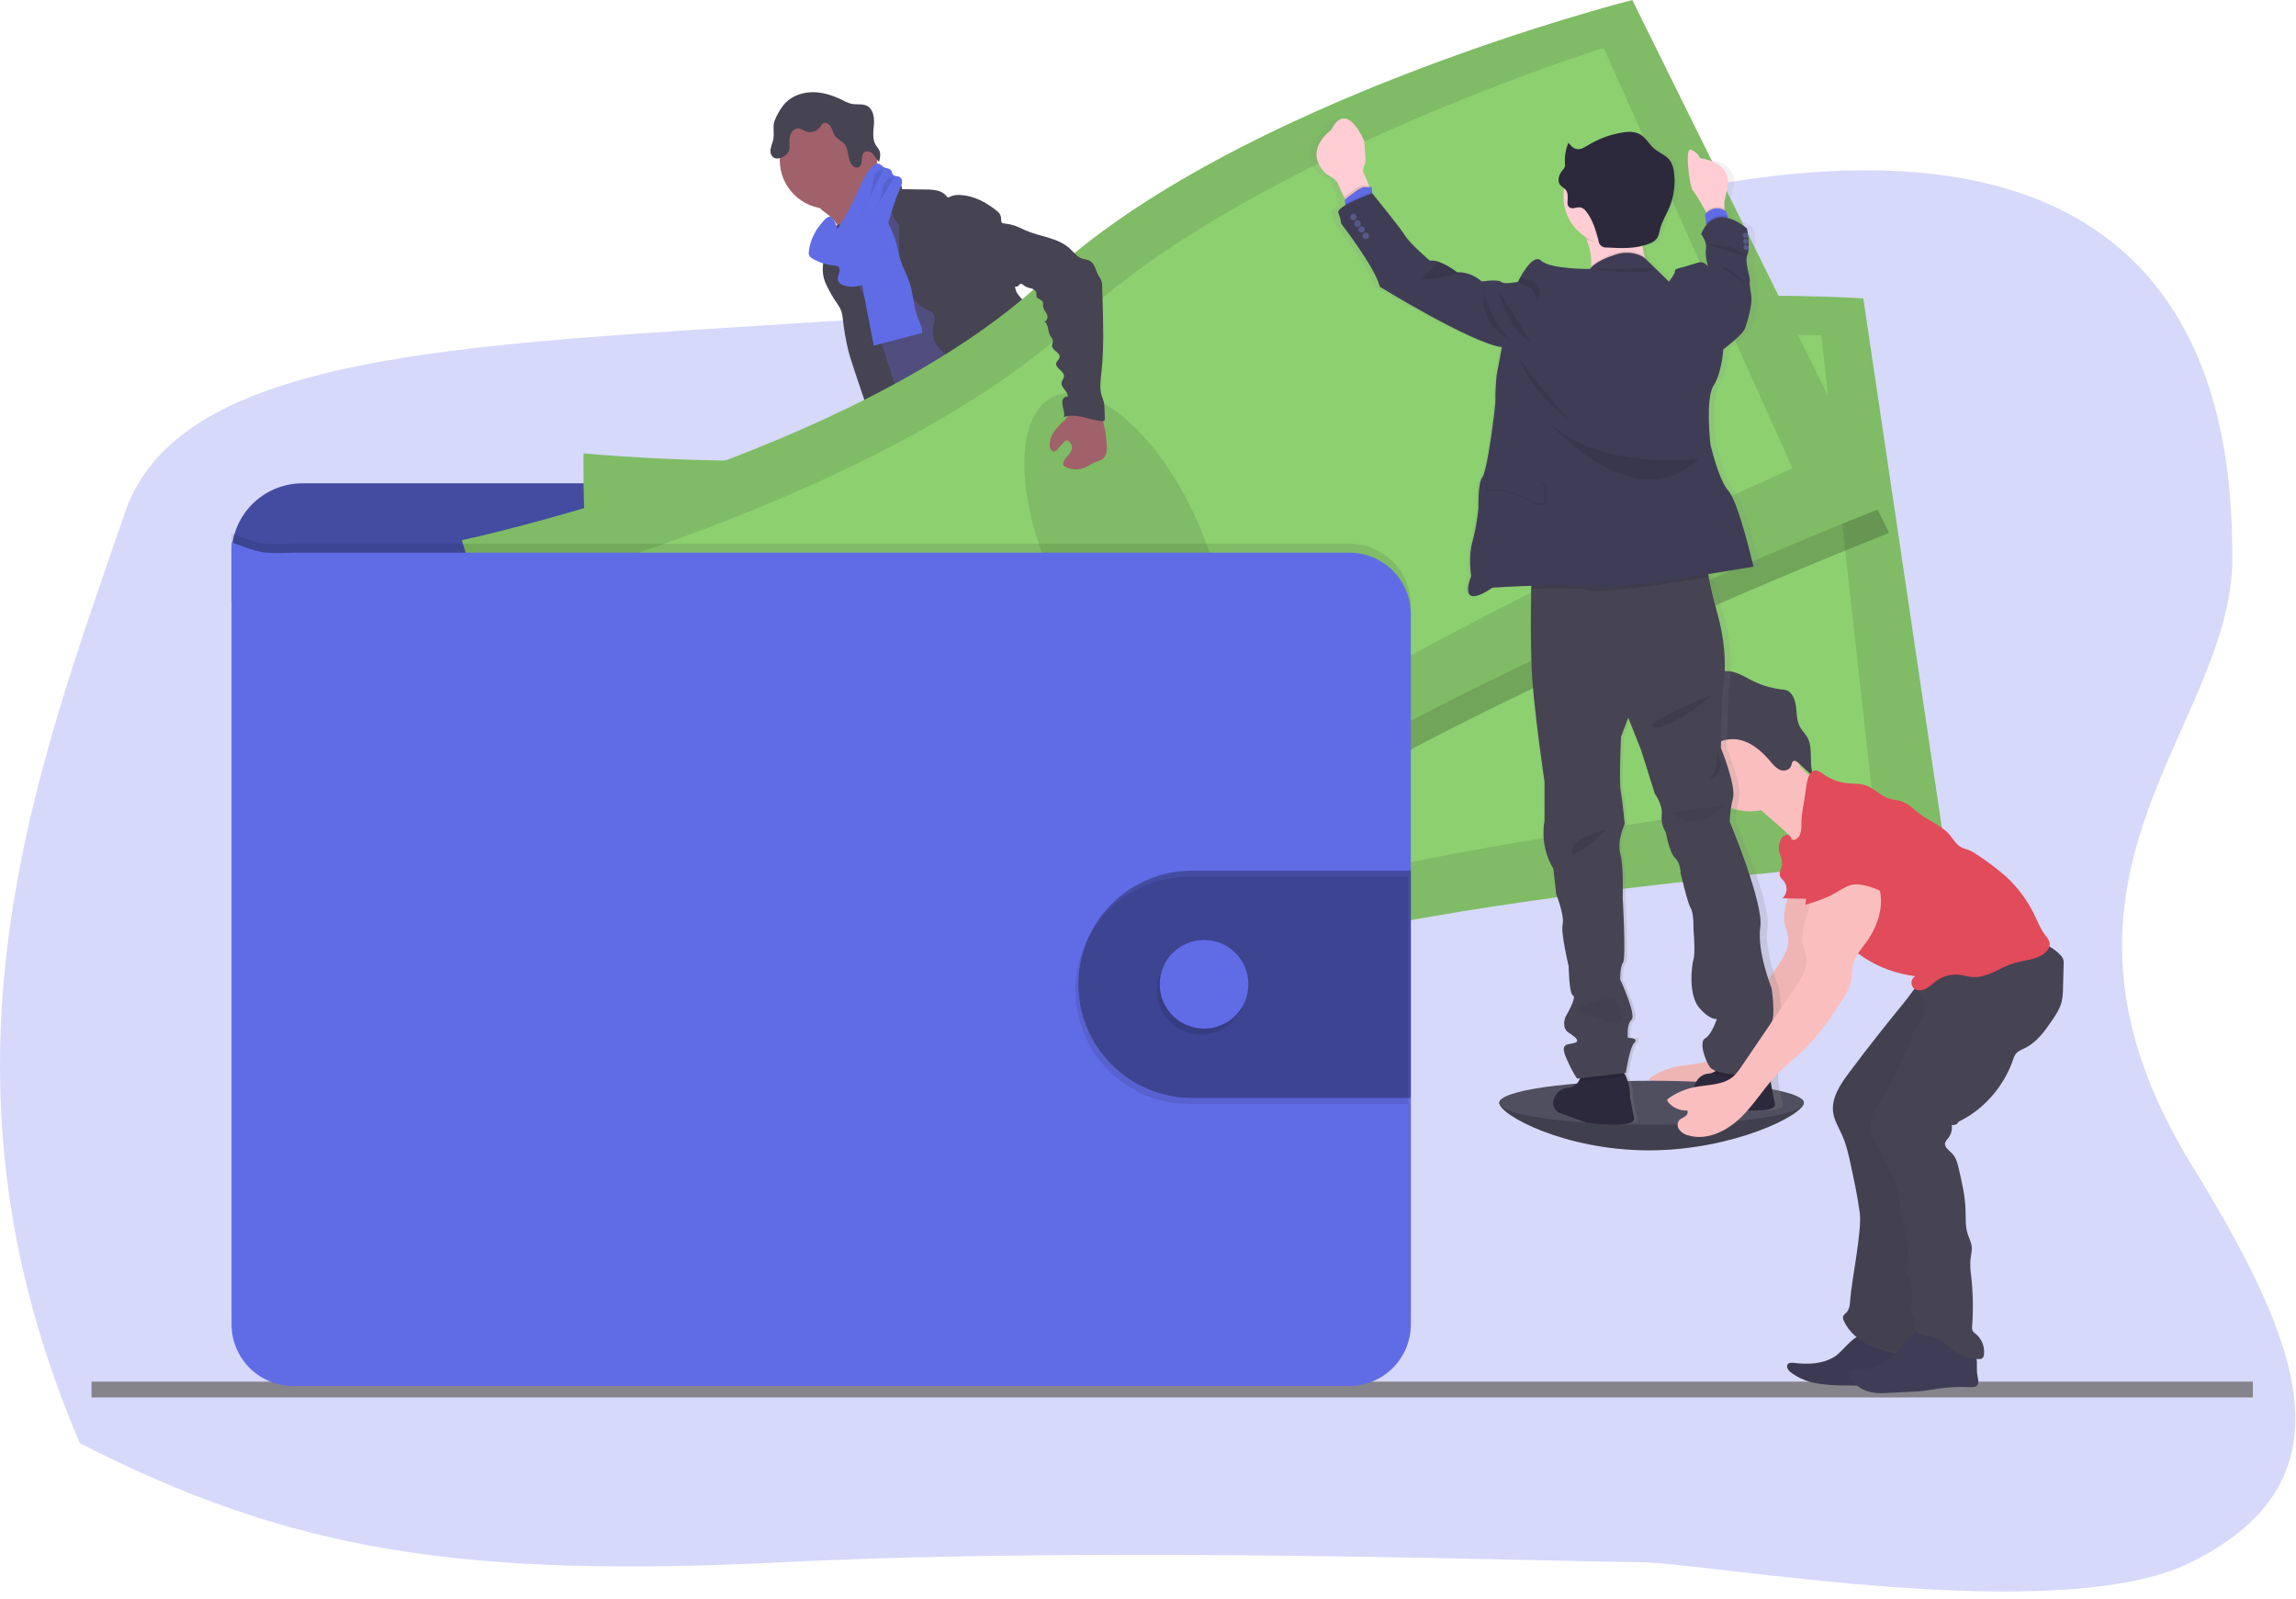 <svg fill="none" height="195" viewBox="0 0 280 195" width="280" xmlns="http://www.w3.org/2000/svg">
    <path
        d="M95.739 190.499C55.739 192.499 35.239 189 9.739 176C-9.761 130.499 4.239 94.499 15.239 62.499C26.239 30.5 111.239 48.5 193.739 26C268.032 5.738 272.239 49.615 272.239 68C272.239 88.999 245.647 106.814 267.239 142C280.739 164 287.239 180.5 267.239 190.499C251.139 198.549 208.239 190.499 199.739 190.499C191.239 190.499 135.739 188.499 95.739 190.499Z"
        fill="#D6D9FA"/>
    <g clip-path="url(#clip0)">
        <path d="M274.738 168.488H11.158V170.414H274.738V168.488Z" fill="#85848B"/>
        <path
            d="M219.981 134.477C219.981 135.959 211.345 140.278 201.086 140.278C190.827 140.278 182.834 135.959 182.834 134.477C182.834 132.995 191.149 133.472 201.418 133.472C211.686 133.472 219.981 132.993 219.981 134.477Z"
            fill="#504F60"/>
        <path d="M219.981 134.478C219.981 135.959 211.345 140.279 201.086 140.279C190.827 140.279 182.834 135.959 182.834 134.478"
              fill="black"
              opacity="0.2"/>
        <path
            d="M116.671 107.29C118.336 107.504 120.064 107.639 121.658 107.122C121.909 107.044 122.186 106.871 122.16 106.62C122.143 106.528 122.104 106.443 122.047 106.369C121.446 105.467 120.941 104.505 120.541 103.498C120.525 103.446 120.492 103.4 120.448 103.368C120.396 103.349 120.339 103.349 120.287 103.368C119.551 103.561 118.916 104.036 118.185 104.239C117.812 104.341 117.424 104.37 117.04 104.324C116.708 104.287 116.256 104.013 115.955 104.048C116.126 105.146 116.543 106.17 116.671 107.29Z"
            fill="#606CE6"/>
        <path
            d="M148.158 104.51C149.256 103.757 150.393 102.966 151.041 101.803C151.088 101.733 151.114 101.653 151.119 101.569C151.108 101.487 151.076 101.409 151.026 101.343C150.409 100.362 149.614 99.505 148.683 98.814C148.197 99.158 147.758 99.563 147.377 100.02C147.101 100.311 146.338 100.773 146.33 101.218C146.33 101.469 146.621 101.76 146.757 101.971C146.94 102.242 147.114 102.519 147.279 102.8C147.375 102.938 148.246 104.455 148.158 104.51Z"
            fill="#606CE6"/>
        <path
            d="M123.197 110.653C123.217 110.911 123.146 111.169 122.996 111.381C122.879 111.499 122.734 111.585 122.574 111.632C120.246 112.466 117.552 111.426 115.229 112.247C114.752 112.415 114.3 112.659 113.82 112.82C113.248 112.992 112.658 113.096 112.062 113.131C111.241 113.209 110.415 113.259 109.591 113.282C108.965 113.326 108.336 113.271 107.728 113.119C107.423 113.041 107.139 112.9 106.893 112.704C106.646 112.509 106.444 112.265 106.299 111.986C106.172 111.736 106.147 111.448 106.228 111.18C106.265 111.088 106.317 111.003 106.382 110.929C106.539 110.752 106.724 110.602 106.929 110.484L107.785 109.932C108.187 109.648 108.623 109.417 109.084 109.244C109.423 109.133 109.782 109.085 110.126 108.993C111.329 108.641 112.248 107.687 113.102 106.77L114.267 105.527C114.376 105.39 114.514 105.28 114.671 105.203C114.833 105.149 115.005 105.133 115.174 105.155C116.305 105.236 117.398 105.602 118.35 106.22C118.594 106.403 118.856 106.558 119.134 106.682C119.817 106.948 120.693 106.747 121.324 106.411C121.623 106.25 121.557 106.16 121.683 105.874C121.808 105.587 122.115 105.404 122.381 105.665C122.461 105.755 122.518 105.864 122.547 105.982C122.798 106.81 122.702 107.702 122.702 108.571C122.695 108.707 122.712 108.843 122.753 108.972C122.817 109.103 122.893 109.228 122.981 109.344C122.999 109.375 123.015 109.407 123.029 109.44C123.183 109.824 123.24 110.241 123.197 110.653Z"
            fill="#514E7F"/>
        <path
            d="M123.197 110.653C123.217 110.912 123.146 111.169 122.996 111.381C122.879 111.499 122.734 111.586 122.574 111.633C120.246 112.466 117.552 111.427 115.229 112.248C114.752 112.416 114.3 112.66 113.82 112.82C113.248 112.992 112.658 113.097 112.062 113.132C111.241 113.21 110.415 113.26 109.591 113.282C108.965 113.327 108.336 113.272 107.728 113.119C107.423 113.041 107.139 112.9 106.893 112.705C106.646 112.51 106.444 112.265 106.299 111.987C106.172 111.737 106.147 111.448 106.228 111.18C106.265 111.089 106.317 111.004 106.382 110.929C106.517 111.213 106.615 111.59 106.7 111.725C106.816 111.926 106.973 112.1 107.161 112.236C107.349 112.372 107.563 112.465 107.79 112.511C108.13 112.532 108.471 112.489 108.795 112.383C110.904 111.861 113.147 111.853 115.174 111.062C115.869 110.789 116.532 110.425 117.263 110.259C117.994 110.093 118.77 110.138 119.523 110.076C120.713 109.98 121.866 109.621 123.039 109.433C123.19 109.82 123.245 110.239 123.197 110.653Z"
            fill="#464353"/>
        <path
            d="M153.491 104.357C153.381 105.241 152.82 106.002 152.205 106.647C151.59 107.293 150.894 107.873 150.405 108.616C149.802 109.538 149.531 110.68 148.747 111.459C148.446 111.742 148.108 111.983 147.743 112.175C147.333 112.416 146.9 112.616 146.449 112.77C145.279 113.144 144.018 113.059 142.795 112.968C142.398 112.964 142.005 112.889 141.635 112.745C141.467 112.659 141.305 112.56 141.153 112.448C140.846 112.26 140.588 112.002 140.4 111.695C140.307 111.528 140.281 111.333 140.327 111.147C140.397 110.944 140.517 110.76 140.676 110.615C140.951 110.329 141.247 110.063 141.56 109.819C141.99 109.542 142.377 109.203 142.71 108.815C142.914 108.507 143.065 108.168 143.155 107.81C143.332 107.183 143.441 106.539 143.478 105.889C143.477 105.457 143.522 105.026 143.612 104.603C143.797 103.94 144.29 103.347 144.234 102.662C144.212 102.564 144.221 102.461 144.26 102.368C144.318 102.295 144.399 102.245 144.491 102.225C144.874 102.072 145.279 101.978 145.691 101.946C145.898 101.932 146.105 101.964 146.298 102.039C146.49 102.115 146.664 102.232 146.806 102.383C146.977 102.589 147.09 102.885 147.341 102.966C147.465 103 147.596 103.005 147.723 102.981C148.34 102.918 148.993 102.84 149.48 102.441C149.706 102.239 149.887 101.992 150.012 101.717C150.137 101.442 150.204 101.144 150.209 100.841C150.209 100.613 150.106 100.374 150.46 100.339C150.726 100.304 150.937 100.59 151.073 100.766C151.562 101.421 152.065 102.107 152.248 102.905C152.319 102.878 152.395 102.863 152.471 102.863C152.628 102.861 152.783 102.898 152.922 102.969C153.062 103.04 153.182 103.144 153.273 103.272C153.473 103.596 153.55 103.981 153.491 104.357Z"
            fill="#514E7F"/>
        <path
            d="M153.49 104.357C153.379 105.241 152.819 106.002 152.204 106.647C151.589 107.293 150.893 107.873 150.403 108.616C149.801 109.538 149.53 110.681 148.746 111.459C148.445 111.742 148.107 111.983 147.741 112.175C147.332 112.417 146.898 112.616 146.448 112.77C145.278 113.144 144.017 113.059 142.794 112.968C142.397 112.965 142.004 112.889 141.634 112.745C141.466 112.659 141.304 112.56 141.152 112.448C140.845 112.26 140.587 112.002 140.398 111.695C140.634 111.582 140.891 111.52 141.152 111.514C141.694 111.544 142.091 112.057 142.611 112.215C143.352 112.438 144.09 111.916 144.841 111.738C145.331 111.622 145.845 111.652 146.33 111.487C146.734 111.331 147.107 111.104 147.433 110.819C147.878 110.5 148.275 110.117 148.61 109.684C148.889 109.25 149.12 108.788 149.301 108.305C149.698 107.38 150.164 106.487 150.697 105.633C150.776 105.498 150.871 105.373 150.981 105.261C151.099 105.153 151.232 105.078 151.365 104.982C151.868 104.603 152.076 103.978 152.252 103.365C152.299 103.179 152.366 102.998 152.45 102.825C152.607 102.824 152.761 102.86 152.901 102.932C153.04 103.003 153.161 103.107 153.251 103.235C153.467 103.566 153.552 103.966 153.49 104.357Z"
            fill="#464353"/>
        <path
            d="M100.831 26.06C101.456 26.528 101.971 27.128 102.338 27.818C102.689 28.506 104.716 33.845 104.598 34.621C105.258 33.955 107.863 33.847 108.531 33.182C108.809 32.903 110.314 31.512 110.54 31.188C110.766 30.864 112.443 30.183 112.627 29.842C113.312 28.614 107.765 23.96 108.475 22.747C108.515 22.692 108.535 22.625 108.533 22.557C108.517 22.499 108.485 22.448 108.44 22.409C107.986 21.944 107.383 21.655 106.836 21.311C106.288 20.967 105.761 20.487 105.613 19.855C105.091 20.095 104.611 20.419 104.194 20.814C103.176 21.686 102.175 22.576 101.193 23.483C100.808 23.84 100.065 24.314 99.887 24.824C99.676 25.372 100.464 25.761 100.831 26.06Z"
            fill="#A1616A"/>
        <path
            d="M109.811 24.083C108.96 24.655 108.165 25.306 107.436 26.027C106.748 26.707 106.095 27.496 105.929 28.448C105.859 28.822 105.869 29.201 105.811 29.58C105.56 31.225 104.138 32.431 103.511 33.97C103.329 34.445 103.195 34.937 103.111 35.439C102.935 36.39 102.838 37.355 102.822 38.322C102.807 39.259 103.727 39.904 104.063 40.778C104.4 41.652 104.49 42.551 104.661 43.448C104.982 45.14 105.572 46.773 106.167 48.395C107.406 51.815 111.419 61.27 112.657 64.693C116.451 63.741 126.552 61.554 129.912 59.547C131.032 58.879 122.139 51.343 123.337 50.823C123.406 50.813 123.471 50.786 123.527 50.746C123.584 50.706 123.63 50.653 123.663 50.592C123.695 50.531 123.713 50.463 123.715 50.394C123.717 50.325 123.703 50.256 123.674 50.193C122.476 44.954 118.729 40.65 117.029 35.55C116.439 33.779 115.379 32.267 114.575 30.585C113.847 29.06 113.458 27.375 112.586 25.926C112.422 25.628 112.207 25.36 111.951 25.135C111.734 24.969 111.499 24.826 111.25 24.711C110.753 24.47 110.291 24.327 109.811 24.083Z"
            fill="#514E7F"/>
        <path
            d="M101.033 25.465C104.313 25.465 106.972 22.806 106.972 19.526C106.972 16.246 104.313 13.587 101.033 13.587C97.753 13.587 95.094 16.246 95.094 19.526C95.094 22.806 97.753 25.465 101.033 25.465Z"
            fill="#A1616A"/>
        <path
            d="M107.074 22.316C107.37 22.043 107.742 21.866 108.141 21.808C108.539 21.751 108.946 21.816 109.307 21.994C109.709 22.203 110.06 22.625 109.97 23.067L112.915 23.112C113.384 23.099 113.853 23.142 114.312 23.24C114.773 23.34 115.186 23.599 115.477 23.971C115.512 24.018 115.552 24.076 115.613 24.084C115.662 24.084 115.709 24.068 115.748 24.038C116.201 23.811 116.712 23.724 117.215 23.787C118.807 23.89 120.279 24.686 121.527 25.681C121.752 25.835 121.926 26.053 122.029 26.306C122.132 26.64 122.009 27.059 122.28 27.298C122.28 30.061 123.229 32.642 123.862 35.334C123.975 35.814 124.435 36.238 124.754 36.615C125.148 37.033 125.469 37.513 125.705 38.036C126.243 39.433 125.502 41.075 126.024 42.476C126.245 43.069 126.672 43.556 127.029 44.071C127.499 44.665 127.796 45.378 127.888 46.13C127.91 46.467 127.868 46.806 127.888 47.135C127.921 47.587 128.006 48.035 128.139 48.468C128.353 49.279 128.578 50.088 128.812 50.897C129.194 52.203 129.691 53.611 130.861 54.307C128.036 54.787 125.058 55.256 122.365 54.274C121.99 54.146 121.633 53.968 121.306 53.745C120.334 53.051 119.864 51.866 119.445 50.746C118.978 49.49 118.503 48.212 118.408 46.876C118.409 46.451 118.349 46.028 118.229 45.62C117.956 44.892 117.225 44.453 116.562 44.048C115.813 43.638 115.135 43.111 114.553 42.486C114.264 42.172 114.043 41.801 113.903 41.398C113.763 40.995 113.707 40.567 113.739 40.141C113.789 39.727 113.953 39.327 113.968 38.91C113.983 38.493 113.797 38.016 113.398 37.906C111.341 37.283 110.359 34.847 109.902 32.748C109.705 31.663 109.616 30.56 109.638 29.458L109.611 27.316C109.327 27.057 109.098 26.744 108.94 26.395C108.781 26.046 108.695 25.668 108.686 25.284C108.714 25.06 108.71 24.834 108.674 24.611C108.575 24.339 108.413 24.094 108.202 23.895C107.748 23.429 107.367 22.897 107.074 22.316Z"
            fill="#464353"/>
        <path
            d="M100.748 29.106C100.68 29.769 100.83 30.45 100.682 31.1C100.624 31.351 100.524 31.602 100.451 31.836C100.229 32.772 100.325 33.756 100.725 34.631C101.124 35.498 101.603 36.326 102.154 37.105C102.34 37.37 102.494 37.658 102.611 37.961C102.706 38.279 102.765 38.607 102.787 38.938C102.932 40.268 103.165 41.587 103.485 42.886C103.766 44.011 106.96 53.629 107.704 54.52C107.839 54.718 108.043 54.857 108.276 54.91C108.444 54.916 108.612 54.882 108.764 54.809L110.27 54.232C110.398 54.192 110.517 54.127 110.619 54.041C110.761 53.876 110.837 53.665 110.835 53.448C110.943 52.223 107.741 42.536 107.335 41.379C106.104 37.883 104.467 34.513 103.666 30.894C103.442 29.89 103.324 28.343 102.588 27.542C102.284 27.21 102.387 27.351 102.023 27.524C101.839 27.604 101.661 27.697 101.491 27.803C101.278 27.951 101.1 28.145 100.972 28.37C100.843 28.596 100.767 28.847 100.748 29.106Z"
            fill="#464353"/>
        <path
            d="M105.321 35.739C105.725 37.876 106.142 40.008 106.557 42.145L112.453 40.6C112.501 39.983 112.172 39.41 111.951 38.843C111.413 37.494 111.401 35.992 110.966 34.606C110.637 33.551 110.065 32.582 109.756 31.52C109.578 30.902 109.487 30.264 109.311 29.639C109.123 29.025 108.891 28.425 108.618 27.843C108.287 27 107.856 26.2 107.333 25.46C106.579 25.741 105.776 26.068 105.346 26.748C105.126 27.132 105 27.562 104.979 28.004C104.877 29.327 105.356 30.658 105.198 31.974C105.035 33.227 105.077 34.499 105.321 35.739Z"
            fill="#606CE6"/>
        <path
            d="M112.552 64.166C112.883 65.421 112.404 66.742 112.012 67.985C111.422 69.858 111.02 71.784 110.812 73.736C110.786 74.233 110.686 74.723 110.515 75.19C110.329 75.61 110.013 75.964 109.797 76.363C109.204 77.413 109.219 78.694 109.347 79.894C109.433 80.685 109.561 81.474 109.719 82.252C109.913 83.204 110.151 84.198 109.872 85.127C110.339 85.025 110.656 85.63 110.626 86.104C110.596 86.579 110.442 87.109 110.671 87.518C111.249 87.729 111.254 88.523 111.236 89.138C111.246 90.205 111.38 91.267 111.638 92.302C112.512 96.504 113.439 100.695 114.42 104.874C116.542 105.532 119.021 106.217 121.045 105.306C121.422 105.137 121.798 104.869 121.884 104.462C121.906 104.243 121.878 104.021 121.803 103.814L120.844 100.323C120.611 99.48 120.377 98.608 120.5 97.742C120.593 97.096 120.874 96.401 120.558 95.831C120.45 95.635 120.279 95.481 120.154 95.296C119.651 94.56 119.915 93.575 119.955 92.684C119.971 92.484 119.957 92.282 119.915 92.086C119.846 91.857 119.75 91.637 119.629 91.431C118.836 89.892 118.455 88.173 118.524 86.443C118.554 86.223 118.523 85.998 118.436 85.793C118.375 85.708 118.32 85.619 118.273 85.527C118.235 85.365 118.254 85.196 118.325 85.047C118.038 84.829 117.778 84.576 117.552 84.294C117.691 84.207 117.809 84.09 117.896 83.951C117.984 83.812 118.038 83.656 118.056 83.493C118.074 83.33 118.055 83.165 118 83.01C117.944 82.856 117.855 82.716 117.738 82.601C117.84 82.581 117.935 82.532 118.011 82.461C118.088 82.389 118.143 82.298 118.171 82.198C118.199 82.097 118.198 81.991 118.169 81.89C118.14 81.79 118.084 81.7 118.006 81.629C117.883 81.544 117.72 81.506 117.632 81.378C117.497 81.192 117.607 80.934 117.718 80.735L118.303 79.678C118.74 78.892 118.838 77.92 119.307 77.167C119.98 76.069 120.42 74.846 120.854 73.636L122.544 68.972L123.682 69.959C124.061 70.249 124.378 70.611 124.616 71.024C124.778 71.433 124.88 71.862 124.92 72.3C125.337 74.831 126.929 77.026 127.519 79.52C127.65 80.075 127.738 80.657 128.057 81.132C128.171 81.278 128.273 81.432 128.363 81.594C128.446 81.841 128.489 82.1 128.491 82.36C128.544 82.87 128.706 83.363 128.966 83.805C129.226 84.247 129.578 84.628 129.998 84.921C130.558 85.306 131.253 85.569 131.557 86.177C131.618 86.365 131.702 86.545 131.808 86.712C132.08 87.038 132.665 87.076 132.78 87.486C132.846 87.714 132.725 87.988 132.853 88.189C132.926 88.282 133.022 88.354 133.132 88.397L134.767 89.213C136.595 90.127 137.529 92.227 138.878 93.756C139.343 94.254 139.756 94.8 140.108 95.383C140.691 96.426 140.96 97.734 141.944 98.397C142.209 98.534 142.449 98.713 142.657 98.927C142.966 99.334 142.853 99.904 142.881 100.416C142.908 100.928 143.3 101.539 143.787 101.383C143.617 102.004 143.617 102.659 143.787 103.279C145.926 103.169 147.966 102.343 149.578 100.934C150.056 100.517 150.515 99.984 150.52 99.351C150.527 99.242 150.503 99.133 150.45 99.037C150.353 98.914 150.226 98.818 150.081 98.759C148.551 97.93 148.092 96.009 147.318 94.449C146.643 93.073 145.643 91.888 144.807 90.61C142.989 87.86 141.748 84.532 138.998 82.717C138.393 82.317 137.69 81.963 137.386 81.303C137.218 80.934 137.198 80.512 137.065 80.13C136.931 79.748 136.613 79.377 136.206 79.377C136.432 78.824 136.387 78.151 136.402 77.553C136.417 77.288 136.386 77.022 136.311 76.767C136.207 76.493 136.071 76.232 135.907 75.989C135.189 74.774 134.831 73.381 134.872 71.971C134.892 71.245 135.02 70.497 134.802 69.804C134.691 69.454 134.498 69.136 134.365 68.799C134.164 68.189 134.059 67.552 134.051 66.911L133.9 64.497C133.878 63.694 133.773 62.894 133.589 62.111C133.087 60.238 132.584 52.39 130.864 51.506C129.144 50.622 126.188 56.662 124.252 56.78C123.395 56.816 122.549 56.979 121.741 57.265C120.452 57.747 119.373 58.646 118.32 59.525L114.759 62.516C114.006 63.136 113.383 63.729 112.552 64.166Z"
            fill="#464353"/>
        <path
            d="M95.46 12.931C96.243 11.861 97.589 11.294 98.915 11.246C100.241 11.198 101.547 11.615 102.735 12.205C103.086 12.405 103.46 12.558 103.85 12.662C104.478 12.79 105.176 12.62 105.743 12.913C106.497 13.313 106.642 14.33 106.577 15.174C106.512 16.017 106.354 16.954 106.803 17.685C106.963 17.893 107.108 18.112 107.238 18.34C107.431 18.775 107.318 19.277 107.203 19.737C106.909 19.485 106.743 19.106 106.482 18.815C106.221 18.524 105.766 18.328 105.442 18.546C105.118 18.765 105.123 19.162 105.106 19.518C105.088 19.875 104.998 20.302 104.661 20.417C104.521 20.449 104.374 20.438 104.239 20.386C104.105 20.334 103.989 20.242 103.908 20.123C103.333 19.42 103.564 18.298 102.994 17.589C102.67 17.188 102.13 16.992 101.831 16.57C101.595 16.238 101.535 15.816 101.329 15.46C101.123 15.103 100.643 14.842 100.324 15.088C100.215 15.192 100.124 15.313 100.055 15.447C99.856 15.732 99.567 15.942 99.235 16.042C98.902 16.142 98.545 16.127 98.222 16C97.975 15.848 97.708 15.732 97.429 15.656C97.246 15.647 97.064 15.689 96.904 15.777C96.743 15.866 96.611 15.998 96.522 16.158C96.342 16.477 96.255 16.841 96.271 17.208C96.271 17.71 96.361 18.245 96.075 18.647C95.966 18.798 95.83 18.927 95.673 19.028C95.254 19.297 94.669 19.478 94.282 19.172C94.151 19.049 94.053 18.896 93.999 18.725C93.944 18.554 93.934 18.373 93.971 18.197C94.046 17.848 94.145 17.504 94.267 17.168C94.488 16.389 94.199 15.513 94.44 14.779C94.693 14.119 95.036 13.497 95.46 12.931Z"
            fill="#464353"/>
        <path
            d="M98.642 30.648C98.604 30.831 98.623 31.021 98.697 31.193C98.772 31.31 98.873 31.407 98.993 31.477C99.838 32.003 100.798 32.314 101.791 32.383C101.926 32.386 102.059 32.42 102.178 32.484C102.414 32.64 102.429 32.986 102.341 33.263C102.224 33.523 102.163 33.806 102.163 34.091C102.236 34.616 102.858 34.845 103.383 34.922C104.119 35.015 104.925 34.968 105.508 34.508C105.902 34.148 106.203 33.697 106.384 33.195C107.826 29.882 108.33 26.221 109.789 22.919C109.9 22.703 109.974 22.47 110.008 22.23C110.023 22.11 110.006 21.988 109.959 21.877C109.911 21.766 109.834 21.669 109.737 21.598C109.466 21.429 109.044 21.525 108.86 21.261C108.77 21.128 108.78 20.947 108.7 20.806C108.531 20.508 108.089 20.555 107.788 20.382C107.552 20.256 107.389 19.998 107.125 19.948C106.996 19.94 106.866 19.963 106.747 20.015C106.628 20.066 106.523 20.145 106.439 20.244C105.583 21.043 105.134 22.175 104.656 23.245C103.928 24.885 103.075 26.466 102.105 27.976C102.218 27.8 101.562 26.469 101.306 26.412C100.857 26.321 100.282 27.11 100.038 27.404C99.274 28.33 98.789 29.456 98.642 30.648Z"
            fill="#606CE6"/>
        <path d="M107.765 20.615C107.585 20.618 107.407 20.662 107.246 20.743C107.085 20.823 106.944 20.94 106.833 21.082C106.565 21.431 106.512 21.893 106.444 22.338C106.215 23.746 105.713 25.096 104.965 26.311"
              fill="black"
              opacity="0.1"/>
        <path d="M109.045 21.617C108.796 21.623 108.553 21.693 108.339 21.821C108.126 21.949 107.949 22.131 107.827 22.348C107.661 22.743 107.557 23.162 107.521 23.589C107.305 24.535 106.89 25.425 106.303 26.198"
              fill="black"
              opacity="0.1"/>
        <path
            d="M168.728 70.713V67.594C168.728 65.298 167.815 63.096 166.191 61.473C164.568 59.849 162.366 58.938 160.07 58.938H36.893C34.597 58.938 32.395 59.849 30.771 61.473C29.148 63.096 28.235 65.298 28.234 67.594V73.345L168.728 70.713Z"
            fill="#434CA1"/>
        <path
            d="M71.161 55.282C71.161 55.282 70.809 77.095 74.677 84.272C78.544 91.449 80.201 122.672 80.201 122.672C80.201 122.672 120.744 126.866 148.996 117.65C177.248 108.433 237.363 104.664 237.363 104.664L227.232 36.384C227.232 36.384 177.185 33.175 148.714 46.754C120.244 60.332 71.161 55.282 71.161 55.282Z"
            fill="#8DD070"/>
        <path d="M71.161 55.282C71.161 55.282 70.809 77.095 74.677 84.272C78.544 91.449 80.201 122.672 80.201 122.672C80.201 122.672 120.744 126.866 148.996 117.65C177.248 108.433 237.363 104.664 237.363 104.664L227.232 36.384C227.232 36.384 177.185 33.175 148.714 46.754C120.244 60.332 71.161 55.282 71.161 55.282Z"
              fill="black"
              opacity="0.1"/>
        <path
            d="M80.132 63.249C80.132 63.249 78.864 81.248 82.046 86.999C85.228 92.749 85.376 118.422 85.376 118.422C85.376 118.422 121.862 120.115 147.817 111.28C173.771 102.446 228.311 96.715 228.311 96.715L222.113 40.876C222.113 40.876 176.985 40.412 150.647 52.848C124.308 65.284 80.132 63.249 80.132 63.249Z"
            fill="#8DD070"/>
        <path d="M150.246 101.057C155.438 100.41 158.522 90.859 157.135 79.725C155.748 68.591 150.416 60.089 145.224 60.735C140.033 61.382 136.948 70.932 138.335 82.067C139.722 93.201 145.055 101.703 150.246 101.057Z"
              fill="black"
              opacity="0.1"/>
        <path d="M199.793 3.122C199.793 3.122 151.172 15.427 128.244 37.087C105.316 58.747 57.049 69.003 57.049 69.003C57.049 69.003 63.407 89.87 69.289 95.515C75.17 101.16 86.325 130.372 86.325 130.372C86.325 130.372 126.197 121.919 150.255 104.47C174.314 87.022 230.383 64.985 230.383 64.985L199.793 3.122Z"
              fill="black"
              opacity="0.2"/>
        <path
            d="M56.318 65.879C56.318 65.879 62.674 86.748 68.551 92.393C74.427 98.038 85.587 127.247 85.587 127.247C85.587 127.247 125.464 118.797 149.525 101.348C173.586 83.9 229.65 61.871 229.65 61.871L199.06 0C199.06 0 150.441 12.305 127.513 33.965C104.585 55.625 56.318 65.879 56.318 65.879Z"
            fill="#8DD070"/>
        <path d="M56.318 65.879C56.318 65.879 62.674 86.748 68.551 92.393C74.427 98.038 85.587 127.247 85.587 127.247C85.587 127.247 125.464 118.797 149.525 101.348C173.586 83.9 229.65 61.871 229.65 61.871L199.06 0C199.06 0 150.441 12.305 127.513 33.965C104.585 55.625 56.318 65.879 56.318 65.879Z"
              fill="black"
              opacity="0.1"/>
        <path
            d="M67.295 70.711C67.295 70.711 71.612 88.233 76.406 92.728C81.2 97.223 89.213 121.608 89.213 121.608C89.213 121.608 124.457 112.02 146.448 95.646C168.44 79.272 218.595 57.105 218.595 57.105L195.564 5.845C195.564 5.845 152.473 19.247 131.22 39.167C109.967 59.087 67.295 70.711 67.295 70.711Z"
            fill="#8DD070"/>
        <path d="M145.636 85.178C150.379 82.969 150.384 72.933 145.647 62.762C140.911 52.59 133.226 46.135 128.484 48.343C123.741 50.551 123.736 60.587 128.473 70.759C133.21 80.931 140.894 87.386 145.636 85.178Z"
              fill="black"
              opacity="0.1"/>
        <path d="M172.054 73.774V160.414C172.054 161.398 171.86 162.372 171.483 163.281C171.107 164.19 170.555 165.016 169.859 165.712C169.163 166.407 168.337 166.959 167.428 167.335C166.518 167.712 165.544 167.905 164.56 167.905H35.731C33.745 167.904 31.84 167.115 30.435 165.71C29.031 164.305 28.242 162.4 28.242 160.414V65.04C31.934 66.411 31.934 66.411 35.731 66.296H164.56C166.545 66.296 168.449 67.083 169.854 68.485C171.258 69.887 172.05 71.79 172.054 73.774Z"
              fill="black"
              opacity="0.1"/>
        <path
            d="M172.054 74.877V161.517C172.053 163.504 171.263 165.409 169.858 166.814C168.453 168.219 166.547 169.008 164.56 169.008H35.731C33.745 169.007 31.84 168.218 30.435 166.813C29.031 165.408 28.242 163.503 28.242 161.517V66.141C31.934 67.509 31.934 67.509 35.731 67.396H164.56C166.545 67.396 168.449 68.184 169.854 69.587C171.259 70.989 172.05 72.892 172.054 74.877Z"
            fill="#606CE6"/>
        <path d="M171.687 106.908V134.615H144.817C141.175 134.566 137.699 133.085 135.141 130.492C132.583 127.9 131.148 124.404 131.148 120.762C131.148 117.12 132.583 113.624 135.141 111.031C137.699 108.438 141.175 106.957 144.817 106.908H171.687Z"
              fill="black"
              opacity="0.1"/>
        <path d="M172.055 106.17V133.882H145.184C141.542 133.833 138.066 132.352 135.508 129.759C132.95 127.166 131.516 123.671 131.516 120.028C131.516 116.386 132.95 112.891 135.508 110.298C138.066 107.705 141.542 106.224 145.184 106.175L172.055 106.17Z"
              fill="black"
              opacity="0.3"/>
        <path d="M146.472 126.165C149.455 126.165 151.874 123.746 151.874 120.763C151.874 117.78 149.455 115.361 146.472 115.361C143.489 115.361 141.07 117.78 141.07 120.763C141.07 123.746 143.489 126.165 146.472 126.165Z"
              fill="black"
              opacity="0.1"/>
        <path
            d="M146.837 125.431C149.821 125.431 152.239 123.013 152.239 120.03C152.239 117.046 149.821 114.628 146.837 114.628C143.854 114.628 141.436 117.046 141.436 120.03C141.436 123.013 143.854 125.431 146.837 125.431Z"
            fill="#606CE6"/>
        <path
            d="M218.696 105.932C218.91 108.245 217.159 110.49 217.669 112.755C217.78 113.24 217.988 113.697 218.064 114.186C218.274 115.532 217.473 116.806 216.707 117.931L210.128 127.584C209.864 128.008 209.549 128.398 209.189 128.744C207.933 129.864 206.045 129.749 204.392 130.083C203.23 130.319 202.134 130.804 201.178 131.504C201.138 131.538 201.112 131.587 201.107 131.639C201.101 131.691 201.116 131.744 201.148 131.785C201.421 132.157 201.782 132.455 202.2 132.651C202.618 132.847 203.078 132.935 203.538 132.908C203.712 133.137 203.538 133.471 203.287 133.634C202.933 133.885 202.448 133.945 202.378 134.543C202.353 134.751 202.395 134.963 202.499 135.146C202.764 135.552 203.176 135.839 203.649 135.947C205.926 136.642 208.388 135.419 210.093 133.754C211.798 132.089 213.021 129.987 214.693 128.292C215.62 127.356 216.672 126.552 217.627 125.643C219.53 123.83 221.009 121.625 222.438 119.417C222.868 118.752 223.3 118.069 223.48 117.298C223.661 116.527 223.576 115.748 223.779 115.003C224.045 114.023 224.761 113.245 225.356 112.423C226.524 110.816 227.303 108.85 227.149 106.871C226.996 104.892 225.768 102.936 223.9 102.263C223.321 102.03 222.682 101.991 222.079 102.152C221.313 102.388 220.748 103.021 220.226 103.626L218.97 105.07C218.657 105.387 218.41 105.763 218.242 106.175C218.161 106.383 218.142 106.609 218.187 106.826C218.231 107.044 218.338 107.244 218.493 107.403"
            fill="#FBBEBE"/>
        <path d="M218.696 105.932C218.91 108.245 217.159 110.49 217.669 112.755C217.78 113.24 217.988 113.697 218.064 114.186C218.274 115.532 217.473 116.806 216.707 117.931L210.128 127.584C209.864 128.008 209.549 128.398 209.189 128.744C207.933 129.864 206.045 129.749 204.392 130.083C203.23 130.319 202.134 130.804 201.178 131.504C201.138 131.538 201.112 131.587 201.107 131.639C201.101 131.691 201.116 131.744 201.148 131.785C201.421 132.157 201.782 132.455 202.2 132.651C202.618 132.847 203.078 132.935 203.538 132.908C203.712 133.137 203.538 133.471 203.287 133.634C202.933 133.885 202.448 133.945 202.378 134.543C202.353 134.751 202.395 134.963 202.499 135.146C202.764 135.552 203.176 135.839 203.649 135.947C205.926 136.642 208.388 135.419 210.093 133.754C211.798 132.089 213.021 129.987 214.693 128.292C215.62 127.356 216.672 126.552 217.627 125.643C219.53 123.83 221.009 121.625 222.438 119.417C222.868 118.752 223.3 118.069 223.48 117.298C223.661 116.527 223.576 115.748 223.779 115.003C224.045 114.023 224.761 113.245 225.356 112.423C226.524 110.816 227.303 108.85 227.149 106.871C226.996 104.892 225.768 102.936 223.9 102.263C223.321 102.03 222.682 101.991 222.079 102.152C221.313 102.388 220.748 103.021 220.226 103.626L218.97 105.07C218.657 105.387 218.41 105.763 218.242 106.175C218.161 106.383 218.142 106.609 218.187 106.826C218.231 107.044 218.338 107.244 218.493 107.403"
              fill="black"
              opacity="0.05"/>
        <path
            d="M223.676 165.475C222.24 166.351 220.449 166.404 218.779 166.2C218.511 166.168 218.192 166.148 218.026 166.356C217.775 166.657 218.071 167.109 218.378 167.343C219.363 168.083 220.52 168.559 221.74 168.727C222.83 168.881 223.929 168.954 225.03 168.945C228.043 168.998 231.057 169.048 234.023 168.616C234.199 168.603 234.37 168.553 234.525 168.471C234.716 168.336 234.849 168.134 234.897 167.906C235.1 167.132 234.708 166.303 234.116 165.766C233.523 165.229 232.762 164.93 232.019 164.641L229.407 163.624C228.794 163.385 227.812 162.752 227.147 162.803C225.896 162.893 224.714 164.867 223.676 165.475Z"
            fill="#3F3D56"/>
        <path d="M223.676 165.475C222.24 166.351 220.449 166.404 218.779 166.2C218.511 166.168 218.192 166.148 218.026 166.356C217.775 166.657 218.071 167.109 218.378 167.343C219.363 168.083 220.52 168.559 221.74 168.727C222.83 168.881 223.929 168.954 225.03 168.945C228.043 168.998 231.057 169.048 234.023 168.616C234.199 168.603 234.37 168.553 234.525 168.471C234.716 168.336 234.849 168.134 234.897 167.906C235.1 167.132 234.708 166.303 234.116 165.766C233.523 165.229 232.762 164.93 232.019 164.641L229.407 163.624C228.794 163.385 227.812 162.752 227.147 162.803C225.896 162.893 224.714 164.867 223.676 165.475Z"
              fill="black"
              opacity="0.05"/>
        <path
            d="M225.507 130.803C224.42 132.25 223.295 133.92 223.564 135.71C223.709 136.675 224.249 137.526 224.646 138.418C225.183 139.628 225.465 140.929 225.741 142.225C226.148 144.118 226.557 146.017 226.806 147.94C227.09 150.113 225.756 156.398 225.633 158.586C225.603 159.113 225.54 159.683 225.173 160.062C225.03 160.213 224.839 160.334 224.774 160.53C224.736 160.718 224.767 160.914 224.862 161.082C225.475 162.463 226.728 163.493 228.127 164.08C229.525 164.668 232.898 165.683 234.422 165.735C234.623 165.758 234.827 165.731 235.015 165.658C235.218 165.534 235.378 165.351 235.472 165.133C236.565 163.043 235.515 155.615 235.53 153.257C235.545 151.29 236.01 149.337 235.924 147.373C235.854 145.796 235.422 144.254 235.279 142.682C235.028 140.105 235.5 137.516 235.974 134.97C236.336 133.016 236.7 131.062 237.165 129.133C237.449 127.956 237.778 126.768 238.42 125.746C238.923 124.934 239.628 124.256 240.214 123.485C241.838 121.356 242.559 118.674 242.223 116.017C242.187 115.766 238.456 116.964 238.127 117.107C236.784 117.675 235.549 118.469 234.475 119.455C233.611 120.279 232.931 121.379 232.175 122.3C231.105 123.604 230.049 124.918 229.006 126.24C227.815 127.752 226.649 129.273 225.507 130.803Z"
            fill="#464353"/>
        <path d="M225.507 130.716C224.42 132.162 223.295 133.835 223.564 135.623C223.709 136.59 224.249 137.441 224.646 138.332C225.183 139.54 225.465 140.844 225.741 142.137C226.148 144.033 226.557 145.932 226.806 147.853C227.09 150.027 225.756 156.311 225.633 158.498C225.603 159.025 225.54 159.598 225.173 159.977C225.03 160.125 224.839 160.246 224.774 160.442C224.736 160.631 224.767 160.827 224.862 160.994C225.475 162.378 226.728 163.405 228.127 164.008C229.525 164.611 232.898 165.135 234.422 165.186C234.623 165.208 234.827 165.181 235.015 165.108C235.218 164.986 235.378 164.803 235.472 164.585C236.565 162.496 235.515 155.545 235.53 153.184C235.545 151.215 236.01 149.264 235.924 147.298C235.854 145.721 235.422 144.179 235.279 142.609C235.028 140.03 235.5 137.441 235.974 134.894C236.336 132.943 236.7 130.989 237.165 129.058C237.449 127.88 237.778 126.693 238.42 125.67C238.923 124.859 239.628 124.181 240.214 123.41C241.838 121.281 242.56 118.598 242.223 115.942C242.187 115.691 238.456 116.888 238.127 117.032C236.785 117.602 235.55 118.397 234.475 119.382C233.611 120.203 232.931 121.303 232.175 122.225C231.105 123.529 230.049 124.843 229.006 126.168C227.815 127.668 226.649 129.184 225.507 130.716Z"
              fill="black"
              opacity="0.05"/>
        <path
            d="M213.407 98.945C216.774 98.945 219.502 96.216 219.502 92.85C219.502 89.484 216.774 86.755 213.407 86.755C210.041 86.755 207.312 89.484 207.312 92.85C207.312 96.216 210.041 98.945 213.407 98.945Z"
            fill="#FBBEBE"/>
        <path
            d="M218.897 92.594C219.46 93.492 220.198 94.267 221.068 94.874C221.937 95.481 222.92 95.906 223.957 96.125L223.497 97.795C222.704 100.663 221.812 103.696 219.597 105.685C219.848 104.713 219.527 103.676 218.98 102.832C218.432 101.989 217.664 101.326 216.91 100.67L213.402 97.631C213.301 97.549 213.216 97.448 213.151 97.335C213.064 97.121 213.064 96.881 213.151 96.667C213.598 95.276 214.874 94.407 215.913 93.468C216.435 92.982 216.901 92.44 217.302 91.85C218.003 90.851 218.437 91.855 218.897 92.594Z"
            fill="#FBBEBE"/>
        <path
            d="M205.379 86.723L205.241 85.578C206.202 85.829 207.117 85.01 207.732 84.164C208.347 83.317 208.917 82.32 209.854 81.966C210.991 81.539 212.197 82.217 213.284 82.79C214.502 83.466 215.838 83.9 217.219 84.071C217.44 84.078 217.658 84.114 217.87 84.176C218.578 84.427 218.915 85.316 219.018 86.122C219.12 86.929 219.093 87.785 219.442 88.503C219.693 89.048 220.16 89.452 220.446 89.99C221.2 91.431 220.472 93.403 221.258 94.817L219.304 93.026C219.126 92.863 218.874 92.692 218.676 92.83C218.52 92.941 218.508 93.179 218.445 93.37C218.257 93.927 217.558 94.093 217.054 93.872C216.549 93.651 216.18 93.172 215.798 92.735C214.934 91.715 213.905 90.819 212.699 90.384C212.171 90.187 211.606 90.104 211.044 90.141C210.481 90.178 209.932 90.335 209.434 90.6C208.523 91.115 207.855 92.315 206.737 92.358C205.205 92.416 204.568 89.563 203.859 88.435C204.119 88.24 204.301 87.96 204.374 87.644C204.448 87.329 204.408 86.997 204.261 86.708C204.364 86.665 205.356 86.547 205.379 86.723Z"
            fill="#464353"/>
        <path
            d="M129.992 51.09C129.503 51.525 129.05 52.001 128.639 52.511C128.225 53.029 128.005 53.674 128.016 54.337C128.018 54.529 128.08 54.716 128.192 54.872C128.249 54.946 128.328 55.001 128.418 55.029C128.508 55.056 128.605 55.055 128.694 55.025C128.795 54.973 128.881 54.897 128.945 54.804C129.211 54.485 129.492 54.18 129.789 53.89C129.897 53.782 130.04 53.669 130.186 53.709C130.251 53.732 130.31 53.771 130.357 53.822C130.526 53.968 130.649 54.16 130.711 54.374C130.799 54.759 130.575 55.143 130.321 55.444C130.068 55.746 129.769 56.034 129.666 56.414C129.627 56.514 129.627 56.625 129.666 56.725C129.715 56.797 129.782 56.855 129.862 56.891C130.221 57.089 130.62 57.205 131.03 57.232C131.44 57.259 131.85 57.196 132.233 57.046C132.735 56.843 133.182 56.494 133.699 56.313C133.923 56.252 134.14 56.168 134.347 56.062C134.495 55.964 134.622 55.837 134.721 55.689C134.819 55.541 134.888 55.375 134.922 55.201C134.987 54.852 135 54.496 134.96 54.143C134.897 52.779 134.605 51.435 134.096 50.168C134.066 50.086 134.016 50.014 133.95 49.957C133.875 49.911 133.788 49.888 133.699 49.889C133.056 49.822 132.001 49.492 131.381 49.731C131.164 49.85 130.977 50.017 130.834 50.218C130.718 50.346 129.992 50.921 129.992 51.09Z"
            fill="#A1616A"/>
        <path
            d="M129.788 50.522C129.788 49.91 129.035 48.431 130.233 48.333C130.233 47.677 129.306 47.27 129.479 46.575C129.535 46.344 129.731 46.155 129.753 45.919C129.828 45.249 128.618 44.885 128.819 44.242C128.894 43.99 129.16 43.845 129.218 43.596C129.354 43.016 128.317 42.757 128.297 42.162C128.297 41.961 128.41 41.773 128.4 41.572C128.4 41.321 128.181 41.13 128.06 40.912C127.747 40.352 127.9 39.485 127.327 39.196C127.706 39.229 127.829 38.667 127.674 38.322C127.518 37.978 127.199 37.68 127.197 37.298C127.215 37.16 127.215 37.019 127.197 36.881C127.091 36.514 126.491 36.484 126.39 36.128C126.377 35.991 126.373 35.853 126.378 35.716C126.338 35.432 126.046 35.251 125.773 35.171C125.488 35.123 125.215 35.025 124.964 34.882C124.788 34.749 124.585 34.528 124.397 34.631C124.326 34.674 124.291 34.754 124.238 34.814C124.012 35.078 123.58 34.962 123.297 34.769C122.458 34.199 122.041 33.177 121.863 32.18C121.684 31.183 121.689 30.153 121.466 29.166C121.398 28.859 121.307 28.557 121.195 28.262C121.099 28.011 120.793 27.617 120.773 27.363C120.728 26.786 121.923 27.18 122.377 27.238C122.819 27.281 123.255 27.365 123.681 27.489C124.135 27.66 124.58 27.856 125.014 28.074C126.827 28.875 129.017 28.973 130.474 30.319C130.954 30.761 131.358 31.341 131.981 31.542C132.266 31.597 132.548 31.67 132.824 31.761C133.515 32.084 133.623 33.001 134 33.664C134.118 33.839 134.221 34.024 134.309 34.217C134.381 34.444 134.415 34.681 134.409 34.92L134.462 36.66C134.547 39.576 134.633 42.499 134.321 45.397C134.221 46.354 134.07 47.338 134.354 48.257C134.429 48.508 134.535 48.744 134.605 48.998C134.667 49.295 134.699 49.598 134.7 49.902L134.741 51.03C134.754 51.117 134.735 51.207 134.685 51.281C134.643 51.315 134.594 51.339 134.542 51.352C134.489 51.364 134.434 51.365 134.381 51.354C132.812 51.213 131.225 50.329 129.743 50.864"
            fill="#464353"/>
        <path
            d="M201.415 137.162C211.673 137.162 219.989 135.96 219.989 134.478C219.989 132.995 211.673 131.793 201.415 131.793C191.157 131.793 182.842 132.995 182.842 134.478C182.842 135.96 191.157 137.162 201.415 137.162Z"
            fill="#504F60"/>
        <path
            d="M217.395 134.608C217.069 133.209 216.865 131.981 216.865 131.981C216.865 131.981 216.941 130.459 216.258 129.316V128.935V126.122C216.452 125.611 216.69 125.118 216.968 124.648C217.471 123.764 216.968 120.524 216.968 120.524C216.968 120.524 215.092 115.956 215.547 113.058C216.001 110.16 211.695 100.191 211.695 100.191C211.721 99.229 211.857 98.274 212.099 97.343C212.145 97.147 212.163 96.946 212.154 96.745C212.154 96.72 212.154 96.697 212.154 96.672C212.154 96.647 212.154 96.687 212.154 96.695C212.089 94.784 210.577 91.203 210.577 91.203L210.78 84.377C210.78 84.377 211.745 80.359 210.173 74.947C209.623 73.061 209.271 71.552 209.048 70.386C209.023 70.256 208.997 70.135 208.977 70.007C212.214 69.505 214.688 69.103 214.688 69.103C214.688 69.103 212.81 61.245 211.541 59.869C210.273 58.493 209.259 54.171 209.259 54.171C209.259 54.171 208.598 48.624 209.665 47.001C210.733 45.379 210.883 42.581 210.883 42.581C210.883 42.581 213.317 40.824 213.623 40.028C213.93 39.231 214.434 37.474 214.434 36.542C214.434 35.61 214.13 34.784 214.231 34.282C214.331 33.779 213.52 31.924 213.927 31.04C214.032 30.768 214.087 30.48 214.088 30.188C214.089 30.18 214.089 30.172 214.088 30.163C214.092 29.39 214.02 28.618 213.874 27.858C213.17 27.263 212.349 26.824 211.463 26.57L211.411 26.359L211.273 25.806C211.196 25.755 211.116 25.708 211.034 25.666V25.465L211.011 24.666L211.393 22.873C212.147 19.754 207.98 19.289 207.98 19.289C207.728 18.811 207.307 18.442 206.8 18.255C205.964 17.961 206.662 22.946 207.051 23.277C207.345 23.528 208.254 25.08 208.694 25.849L208.764 25.974C208.695 26.036 208.631 26.103 208.573 26.175L208.731 27.258L208.756 27.423C208.48 27.766 208.256 28.148 208.091 28.556C208.091 28.556 208.844 29.39 208.701 30.314C208.558 31.238 208.935 32.411 208.952 32.474C208.907 32.421 208.372 31.843 207.837 31.984C207.302 32.124 205.808 32.574 205.808 32.574C205.808 32.574 204.693 32.77 204.804 33.016C204.914 33.262 204.05 34.342 204.05 34.342L201.052 31.499C201.022 31.414 200.989 31.328 200.964 31.248C200.841 30.838 200.757 30.418 200.713 29.992C201.039 29.915 201.36 29.813 201.672 29.689C201.987 29.58 202.271 29.398 202.501 29.156C202.805 28.797 202.862 28.31 202.985 27.863C203.221 26.989 203.739 26.213 204.098 25.382C204.706 23.977 204.902 22.428 204.663 20.917C204.617 20.451 204.459 20.003 204.203 19.611C203.714 18.938 202.825 18.664 202.179 18.127C201.534 17.589 201.117 16.768 200.364 16.369C199.683 16.005 198.857 16.047 198.088 16.173C196.587 16.42 195.146 16.945 193.837 17.72C193.4 17.971 192.918 18.28 192.415 18.187C191.983 18.109 191.662 17.765 191.391 17.433C191.394 17.42 191.398 17.406 191.403 17.393C191.391 17.381 191.38 17.368 191.371 17.353C191.053 18.058 190.893 18.825 190.904 19.598C190.904 19.719 190.904 19.849 190.919 19.957V20.083C190.919 20.118 190.919 20.153 190.919 20.186C190.919 20.239 190.911 20.293 190.896 20.344C190.833 20.498 190.737 20.636 190.615 20.748C190.523 20.853 190.439 20.965 190.364 21.082C190.364 21.042 190.389 21.002 190.404 20.959C190.212 21.239 190.104 21.567 190.092 21.906C190.078 22.153 190.159 22.395 190.318 22.584C190.469 22.73 190.633 22.861 190.808 22.976C190.748 23.307 190.718 23.644 190.718 23.98C190.723 24.979 190.987 25.959 191.482 26.826C191.977 27.694 192.688 28.418 193.545 28.93C193.581 29.013 193.613 29.098 193.646 29.181C194.03 30.186 194.319 31.366 194.191 32.446C194.191 32.524 194.168 32.604 194.156 32.682C194.143 32.76 194.08 32.765 194.048 32.808C194.048 32.808 189.093 32.858 187.928 31.803C186.762 30.748 184.984 34.382 184.984 34.382C184.984 34.382 183.209 34.726 182.852 34.382C182.496 34.038 180.419 34.334 180.419 34.334C179.568 33.578 178.461 33.174 177.323 33.204C176.633 32.68 175.872 32.257 175.062 31.949L175.007 31.929C174.65 31.798 174.268 31.75 173.89 31.788C173.89 31.788 171.454 29.779 170.743 28.694C170.032 27.609 166.65 23.604 166.634 23.586V23.393L166.597 22.81C166.496 22.826 166.395 22.834 166.293 22.835C166.275 22.777 166.25 22.71 166.225 22.632C166.03 22.064 165.79 21.512 165.507 20.982C165.507 20.982 165.507 20.246 165.72 20.06C165.934 19.874 165.632 17.175 165.632 17.175C165.632 17.175 163.438 12.044 161.471 15.874C161.471 15.874 157.755 18.353 160.874 21.241C160.874 21.241 162.129 21.843 162.295 22.32C162.41 22.629 162.832 23.496 163.116 24.078L163.244 24.329L163.209 24.36L163.254 24.842L163.274 25.028C162.687 25.362 162.287 25.693 162.385 25.942C162.558 26.367 162.677 26.813 162.739 27.268C162.739 27.268 167.054 32.672 167.611 34.98C167.611 34.98 179.181 41.856 182.985 42.346L182.312 45.773C182.214 46.703 182.164 47.638 182.162 48.574C182.212 49.309 181.705 52.649 181.705 52.649C181.705 52.649 181.044 57.561 180.487 58.249C179.929 58.938 180.03 61.883 180.03 61.883C179.898 63.294 179.646 64.69 179.276 66.057C178.719 67.923 179.123 70.233 179.123 70.233C179.123 70.233 177.197 74.653 181.813 71.657C181.813 71.657 184.073 71.517 186.69 71.426C186.69 71.512 186.69 71.6 186.69 71.677C186.69 72.014 186.69 72.378 186.672 72.76C186.637 75.291 186.622 78.787 186.737 81.419C186.941 86.085 188.362 95.319 188.362 95.319V99.967C188.27 100.403 188.225 100.847 188.227 101.293C188.196 102.929 188.632 104.539 189.482 105.936L189.839 109.03C189.839 109.03 190.673 111.069 190.688 112.295C190.684 112.394 190.673 112.492 190.652 112.589C190.62 112.745 190.606 112.904 190.612 113.063C190.565 114.47 191.411 117.835 191.411 117.835C191.411 117.835 191.461 121.223 191.968 121.421C192.403 121.589 191.388 123.372 191.087 123.885C191.079 123.853 191.073 123.821 191.069 123.789L191.007 123.89C190.902 124.164 190.848 124.455 190.848 124.748C190.82 124.98 190.857 125.214 190.957 125.425C191.057 125.636 191.214 125.814 191.411 125.939C192.375 126.529 192.893 127.019 192.074 127.215C191.773 127.261 191.474 127.324 191.18 127.403C191.18 127.365 191.15 127.325 191.137 127.29C191.022 127.335 190.925 127.419 190.864 127.527C190.804 127.635 190.782 127.76 190.803 127.883C190.811 128.281 190.913 128.672 191.102 129.023C191.913 130.841 192.476 131.534 192.476 131.534L192.865 131.491C192.807 131.64 192.732 131.781 192.639 131.911C192.491 132.121 192.294 132.293 192.066 132.413C191.854 132.54 191.617 132.621 191.371 132.651C191.096 132.66 190.826 132.727 190.578 132.847C190.331 132.968 190.111 133.139 189.934 133.35C189.432 134.005 189.11 134.897 190.11 135.68L193.739 136.936C193.739 136.936 199.982 137.747 199.65 136.346C199.319 134.944 199.118 133.719 199.118 133.719C199.145 132.863 198.973 132.013 198.616 131.235C198.55 131.108 198.476 130.986 198.395 130.868L198.616 130.846C198.616 130.846 199.073 127.749 199.681 127.162C199.821 127.026 199.854 126.911 199.821 126.84C199.884 126.672 199.723 126.574 199.52 126.516L199.475 126.639C199.276 126.596 199.073 126.573 198.869 126.572C198.869 126.572 198.666 124.952 199.326 124.362C199.38 124.294 199.419 124.217 199.441 124.134C199.463 124.051 199.467 123.964 199.455 123.88C199.459 123.657 199.436 123.435 199.384 123.219C199.378 123.233 199.37 123.246 199.362 123.259C199.03 121.788 197.905 119.45 197.905 119.45C197.905 119.45 197.855 117.978 198.262 117.388C198.668 116.798 198.209 109.382 198.209 109.382C198.209 109.382 198.362 105.798 197.905 104.128C197.448 102.458 198.463 100.492 198.463 100.492C198.463 100.492 198.463 100.454 198.463 100.386V100.361L198.405 99.796C198.403 99.808 198.403 99.82 198.405 99.831C198.302 98.882 198.108 97.162 197.965 96.368C197.762 95.238 198.018 89.839 198.018 89.839L198.93 87.529L200.554 91.509L202.28 96.813C202.28 96.813 203.134 97.933 203.154 99.073C203.154 99.128 203.154 99.183 203.154 99.239C203.14 99.356 203.133 99.475 203.134 99.593C203.103 100.263 203.287 100.925 203.658 101.484C203.658 101.484 204.115 103.995 204.826 104.625C205.537 105.256 205.537 106.491 205.537 106.491C205.537 106.491 206.398 110.128 206.792 110.761C207.134 111.298 207.152 112.77 207.149 113.229C207.149 113.312 207.149 113.36 207.149 113.36C207.149 113.36 207.27 114.661 207.265 115.75C207.265 115.886 207.265 116.017 207.265 116.14C207.266 116.131 207.266 116.121 207.265 116.112C207.264 116.41 207.229 116.707 207.159 116.996L207.144 117.046C207.144 116.984 207.144 116.923 207.162 116.863C206.985 117.603 206.901 118.362 206.911 119.123C206.888 120.429 207.086 121.976 207.877 122.89C209.249 124.462 210.11 124.266 210.11 124.266C210.11 124.266 209.452 126.23 208.638 126.624C208.607 126.639 208.579 126.657 208.553 126.68C208.553 126.639 208.538 126.602 208.533 126.564C208.442 126.662 208.373 126.778 208.33 126.904C208.286 127.03 208.27 127.164 208.282 127.297C208.224 128.161 208.769 129.558 209.286 130.208C209.478 130.396 209.714 130.534 209.972 130.61C209.931 130.639 209.888 130.665 209.844 130.688C209.753 130.737 209.66 130.782 209.565 130.821C209.433 130.877 209.293 130.913 209.151 130.929C208.875 130.936 208.605 131.002 208.357 131.123C208.109 131.243 207.89 131.415 207.714 131.627C207.212 132.28 206.89 133.171 207.89 133.955L211.519 135.21C211.519 135.21 217.722 136.007 217.395 134.608Z"
            fill="url(#paint0_linear)"/>
        <path
            d="M193.56 136.929L190.044 135.673C189.075 134.89 189.383 133.998 189.873 133.343C190.042 133.134 190.253 132.963 190.493 132.843C190.733 132.722 190.996 132.655 191.264 132.645C191.502 132.614 191.731 132.533 191.935 132.406C192.158 132.285 192.349 132.113 192.492 131.904C192.749 131.497 192.887 131.026 192.892 130.545C192.892 130.545 196.749 129.415 197.804 130.545C197.992 130.75 198.149 130.981 198.271 131.231C198.621 132.011 198.793 132.86 198.773 133.714C198.773 133.714 198.969 134.94 199.288 136.341C199.607 137.743 193.56 136.929 193.56 136.929Z"
            fill="#2D293D"/>
        <path
            d="M210.747 135.196L207.231 133.94C206.262 133.157 206.571 132.265 207.061 131.612C207.228 131.402 207.439 131.231 207.678 131.111C207.918 130.99 208.181 130.923 208.449 130.914C208.588 130.9 208.724 130.863 208.851 130.806C208.944 130.767 209.035 130.722 209.122 130.673C210.104 130.133 210.079 128.807 210.079 128.807C210.079 128.807 213.934 127.677 214.991 128.807C215.133 128.96 215.257 129.128 215.36 129.309C216.021 130.452 215.948 131.976 215.948 131.976C215.948 131.976 216.144 133.204 216.45 134.603C216.757 136.002 210.747 135.196 210.747 135.196Z"
            fill="#2D293D"/>
        <path d="M197.807 130.543C197.995 130.748 198.153 130.978 198.274 131.229L192.498 131.899C192.755 131.492 192.893 131.022 192.897 130.54C192.897 130.54 196.752 129.413 197.807 130.543Z"
              fill="black"
              opacity="0.1"/>
        <path d="M215.367 129.314V130.396C214.468 131.876 210.121 131.552 208.857 130.811C208.95 130.772 209.041 130.727 209.129 130.678C210.111 130.138 210.085 128.812 210.085 128.812C210.085 128.812 213.94 127.682 214.998 128.812C215.139 128.965 215.263 129.133 215.367 129.314Z"
              fill="black"
              opacity="0.1"/>
        <path
            d="M216.052 124.648C215.783 125.12 215.554 125.613 215.366 126.122V130.002C214.382 131.622 209.276 131.082 208.586 130.198C207.895 129.314 207.174 127.014 207.95 126.614C208.726 126.215 209.374 124.256 209.374 124.256C209.374 124.256 208.538 124.452 207.212 122.88C205.886 121.308 206.28 117.822 206.526 116.989C206.773 116.155 206.526 113.355 206.526 113.355C206.526 113.355 206.577 111.388 206.185 110.751C205.793 110.113 204.957 106.481 204.957 106.481C204.957 106.481 204.957 105.253 204.269 104.615C203.581 103.978 203.139 101.471 203.139 101.471C202.736 100.845 202.563 100.099 202.649 99.359C202.795 98.131 201.813 96.805 201.813 96.805L200.143 91.499L198.571 87.521L197.687 89.829C197.687 89.829 197.436 95.231 197.639 96.358C197.842 97.486 198.141 100.484 198.141 100.484C198.141 100.484 197.159 102.448 197.601 104.118C198.043 105.788 197.883 109.377 197.883 109.377C197.883 109.377 198.325 116.79 197.93 117.38C197.536 117.971 197.586 119.445 197.586 119.445C197.586 119.445 199.595 123.764 198.962 124.354C198.33 124.944 198.52 126.564 198.52 126.564C198.52 126.564 199.894 126.564 199.307 127.154C198.719 127.744 198.274 130.838 198.274 130.838L192.335 131.534C192.335 131.534 191.793 130.848 191.007 129.023C190.221 127.197 191.152 127.403 191.943 127.205C192.734 127.006 192.235 126.519 191.301 125.929C190.366 125.339 190.909 124.013 190.909 124.013C190.909 124.013 192.333 121.607 191.84 121.411C191.348 121.215 191.301 117.825 191.301 117.825C191.301 117.825 190.319 113.807 190.565 112.717C190.811 111.627 189.779 109.035 189.779 109.035L189.435 105.941C188.384 104.186 188 102.11 188.355 100.095V95.324C188.355 95.324 186.979 86.092 186.783 81.426C186.657 78.438 186.692 74.359 186.732 71.816C186.758 70.389 186.783 69.442 186.783 69.442L207.998 67.232C207.998 67.232 207.978 68.212 208.382 70.384C208.601 71.549 208.94 73.059 209.472 74.945C210.994 80.346 210.062 84.372 210.062 84.372L209.864 91.2C209.864 91.2 211.73 95.766 211.338 97.338C211.101 98.271 210.968 99.228 210.941 100.191C210.941 100.191 215.115 110.16 214.673 113.058C214.231 115.956 216.047 120.524 216.047 120.524C216.047 120.524 216.544 123.764 216.052 124.648Z"
            fill="#464353"/>
        <path d="M203.922 99.064L210.381 98.202C210.381 98.202 206.722 101.936 203.922 99.064Z" fill="black"
              opacity="0.05"/>
        <path d="M209.447 91.891C209.447 91.891 209.668 94.176 208.27 95.035C208.27 95.035 210.773 94.643 209.447 91.891Z"
              fill="black"
              opacity="0.1"/>
        <path d="M209.051 84.623C209.051 84.623 203.652 89.068 201.688 88.699C199.724 88.33 209.051 84.623 209.051 84.623Z"
              fill="black"
              opacity="0.1"/>
        <path d="M195.916 101.147C195.916 101.147 191.815 102.079 191.692 103.727C191.569 105.374 195.916 101.147 195.916 101.147Z"
              fill="black"
              opacity="0.1"/>
        <path d="M196.818 121.63C196.818 121.63 191.024 122.71 192.669 123.446C194.314 124.181 197.016 124.772 197.016 124.772C197.016 124.772 198.887 124.869 196.818 121.63Z"
              fill="black"
              opacity="0.05"/>
        <g opacity="0.05">
            <path d="M191.499 124.616C191.354 124.525 191.23 124.402 191.139 124.257C191.047 124.112 190.989 123.948 190.969 123.777L190.909 123.88C190.909 123.88 190.369 125.206 191.303 125.794C191.409 125.862 191.512 125.93 191.605 125.995C191.778 125.962 191.964 125.937 192.142 125.892C192.933 125.696 192.433 125.206 191.499 124.616Z"
                  fill="black"
                  opacity="0.05"/>
            <path d="M198.963 124.221C199.123 124.076 199.118 123.699 199.02 123.217C198.769 123.596 198.696 124.189 198.691 124.638C198.752 124.482 198.845 124.34 198.963 124.221Z"
                  fill="black"
                  opacity="0.05"/>
            <path d="M198.071 99.789C197.858 100.37 197.726 100.978 197.68 101.595C197.792 101.168 197.942 100.753 198.129 100.354L198.071 99.789Z"
                  fill="black"
                  opacity="0.05"/>
            <path d="M211.342 97.212C211.381 97.036 211.399 96.855 211.395 96.675C211.322 97.041 211.272 97.38 211.234 97.679C211.267 97.526 211.302 97.38 211.342 97.212Z"
                  fill="black"
                  opacity="0.05"/>
            <path d="M197.933 117.251C198.013 117.13 198.059 116.723 198.079 116.158C197.897 116.595 197.801 117.063 197.795 117.537C197.829 117.436 197.876 117.34 197.933 117.251Z"
                  fill="black"
                  opacity="0.05"/>
            <path d="M199.14 126.512C198.835 127.497 198.61 128.504 198.464 129.525L192.525 130.211C192.525 130.211 191.983 129.525 191.197 127.7C191.133 127.559 191.077 127.414 191.028 127.268C190.672 127.431 190.526 127.8 190.998 128.877C191.784 130.696 192.329 131.389 192.329 131.389L198.269 130.701C198.269 130.701 198.711 127.607 199.298 127.016C199.6 126.733 199.414 126.585 199.14 126.512Z"
                  fill="black"
                  opacity="0.05"/>
            <path d="M191.304 117.692C191.304 117.692 191.352 121.079 191.844 121.275C192.095 120.715 192.258 120.183 192.037 120.095C191.535 119.899 191.497 116.509 191.497 116.509C191.497 116.509 190.515 112.491 190.762 111.401C191.008 110.311 189.975 107.719 189.975 107.719L189.631 104.625C188.581 102.87 188.197 100.794 188.552 98.779V94.008C188.552 94.008 187.175 84.776 186.98 80.11C186.854 77.122 186.889 73.043 186.929 70.499C186.929 70.04 186.944 69.633 186.952 69.289L186.784 69.307C186.784 69.307 186.756 70.251 186.733 71.68C186.693 74.224 186.656 78.302 186.784 81.288C186.979 85.954 188.353 95.188 188.353 95.188V99.959C188.001 101.974 188.385 104.048 189.436 105.803L189.777 108.897C189.777 108.897 190.809 111.499 190.563 112.581C190.317 113.664 191.304 117.692 191.304 117.692Z"
                  fill="black"
                  opacity="0.05"/>
            <path d="M208.787 128.888C208.305 128.189 207.983 127.392 207.845 126.555C207.24 127.102 207.936 129.227 208.599 130.07C209.284 130.954 214.392 131.494 215.379 129.872V128.938C214.041 130.251 209.435 129.724 208.787 128.888Z"
                  fill="black"
                  opacity="0.05"/>
            <path d="M216.251 123.337C215.981 123.809 215.751 124.302 215.562 124.811V125.507C215.676 125.256 215.834 124.919 216.065 124.523C216.22 124.136 216.294 123.721 216.281 123.305C216.281 123.305 216.258 123.327 216.251 123.337Z"
                  fill="black"
                  opacity="0.05"/>
            <path d="M209.088 124.113C209.275 123.735 209.437 123.345 209.573 122.945C209.573 122.945 208.737 123.141 207.411 121.569C206.447 120.427 206.391 118.267 206.529 116.855C206.278 117.692 205.889 121.177 207.215 122.749C208.081 123.777 208.737 124.048 209.088 124.113Z"
                  fill="black"
                  opacity="0.05"/>
            <path d="M206.528 113.222C206.614 114.19 206.647 115.161 206.625 116.133C206.65 115.979 206.684 115.827 206.726 115.678C206.977 114.842 206.726 112.044 206.726 112.044C206.726 112.044 206.776 110.078 206.382 109.44C205.988 108.802 205.166 105.166 205.166 105.166C205.166 105.166 205.166 103.938 204.478 103.3C203.79 102.662 203.348 100.156 203.348 100.156C202.942 99.531 202.765 98.785 202.846 98.044C202.994 96.816 202.012 95.49 202.012 95.49L200.342 90.186L198.77 86.208L197.884 88.518C197.884 88.518 197.884 88.81 197.854 89.272L198.572 87.396L200.144 91.366L201.814 96.67C201.814 96.67 202.796 97.996 202.648 99.224C202.566 99.965 202.744 100.711 203.15 101.336C203.15 101.336 203.592 103.847 204.28 104.48C204.968 105.113 204.965 106.346 204.965 106.346C204.965 106.346 205.802 109.98 206.194 110.615C206.585 111.251 206.528 113.222 206.528 113.222Z"
                  fill="black"
                  opacity="0.05"/>
        </g>
        <path
            d="M210.651 22.866L210.282 24.659L210.304 25.458L210.319 26.046L208.27 26.256L208.042 25.832C207.617 25.064 206.736 23.502 206.452 23.26C206.073 22.944 205.397 17.957 206.201 18.253C206.695 18.444 207.102 18.812 207.341 19.285C207.341 19.285 211.377 19.747 210.651 22.866Z"
            fill="#FFCDD3"/>
        <path d="M210.319 26.045L208.27 26.256L208.041 25.832C208.317 25.518 208.693 25.309 209.105 25.242C209.517 25.174 209.94 25.251 210.301 25.46L210.319 26.045Z"
              fill="black"
              opacity="0.1"/>
        <path
            d="M210.835 27.017L208.133 27.642L208.075 27.24L207.922 26.158C207.922 26.158 208.992 24.731 210.539 25.801L210.674 26.351L210.835 27.017Z"
            fill="#606CE6"/>
        <path
            d="M167.064 23.061L164.178 24.608L163.927 24.066C163.653 23.491 163.244 22.624 163.131 22.308C162.96 21.831 161.757 21.228 161.757 21.228C158.744 18.342 162.335 15.861 162.335 15.861C164.238 12.031 166.353 17.162 166.353 17.162C166.353 17.162 166.649 19.867 166.441 20.048C166.232 20.228 166.232 20.969 166.232 20.969C166.507 21.5 166.74 22.052 166.928 22.619C167.016 22.893 167.064 23.061 167.064 23.061Z"
            fill="#FFCDD3"/>
        <path d="M167.064 23.061L164.179 24.608L163.928 24.066C164.335 23.724 165.779 22.559 166.253 22.607C166.48 22.635 166.709 22.641 166.936 22.625C167.017 22.893 167.064 23.061 167.064 23.061Z"
              fill="black"
              opacity="0.1"/>
        <path
            d="M167.358 23.933L164.116 25.53L164.051 24.835L164.006 24.352C164.006 24.352 165.884 22.743 166.439 22.805C166.72 22.846 167.005 22.846 167.286 22.805L167.323 23.388L167.358 23.933Z"
            fill="#606CE6"/>
        <path
            d="M202.791 34.776C202.791 34.776 188.658 36.371 191.3 35.512C193.138 34.912 193.869 33.754 194.022 32.448C194.148 31.361 193.866 30.188 193.497 29.184C193.165 28.292 192.744 27.437 192.241 26.63C192.241 26.63 203.04 20.688 200.883 26.09C200.55 26.907 200.344 27.77 200.27 28.649C200.205 29.522 200.3 30.401 200.549 31.24C200.956 32.603 201.732 33.827 202.791 34.776Z"
            fill="#FFCDD3"/>
        <path d="M200.876 26.083C200.543 26.9 200.337 27.763 200.263 28.642C199.246 29.498 198.131 29.44 196.697 29.44C195.597 29.44 194.377 29.707 193.498 29.177C193.166 28.286 192.745 27.43 192.242 26.623C192.242 26.623 203.038 20.681 200.876 26.083Z"
              fill="black"
              opacity="0.1"/>
        <path
            d="M196.506 29.817C199.733 29.817 202.35 27.2 202.35 23.973C202.35 20.745 199.733 18.129 196.506 18.129C193.278 18.129 190.662 20.745 190.662 23.973C190.662 27.2 193.278 29.817 196.506 29.817Z"
            fill="#FFCDD3"/>
        <path d="M202.791 34.777C202.791 34.777 188.658 36.372 191.3 35.513C193.138 34.913 193.869 33.755 194.022 32.449C194.725 31.696 196.139 31.136 197.036 30.845C197.864 30.566 198.759 30.551 199.597 30.802C199.926 30.901 200.24 31.047 200.529 31.234C200.941 32.602 201.724 33.828 202.791 34.777Z"
              fill="black"
              opacity="0.1"/>
        <path d="M210.836 27.017L208.134 27.642L208.076 27.241C208.365 26.843 208.77 26.545 209.235 26.386C209.7 26.226 210.203 26.215 210.675 26.352L210.836 27.017Z"
              fill="black"
              opacity="0.1"/>
        <path d="M167.358 23.933L164.116 25.53L164.051 24.835C165.101 24.27 166.192 23.786 167.315 23.386L167.358 23.933Z"
              fill="black"
              opacity="0.1"/>
        <path d="M208.382 70.389C202.905 71.263 195.12 72.378 193.885 72.001C192.857 71.69 189.583 71.722 186.732 71.82C186.758 70.394 186.783 69.447 186.783 69.447L207.998 67.237C207.998 67.237 207.978 68.217 208.382 70.389Z"
              fill="black"
              opacity="0.1"/>
        <path
            d="M213.843 69.104C213.843 69.104 195.819 72.198 193.886 71.615C191.952 71.032 182.02 71.663 182.02 71.663C177.55 74.659 179.416 70.239 179.416 70.239C179.416 70.239 179.024 67.931 179.564 66.065C179.926 64.695 180.174 63.297 180.305 61.886C180.305 61.886 180.207 58.938 180.747 58.25C181.286 57.562 181.927 52.652 181.927 52.652C181.927 52.652 182.417 49.312 182.369 48.577C182.321 47.841 182.514 45.776 182.514 45.776L183.155 42.338C179.471 41.849 168.273 34.973 168.273 34.973C167.733 32.665 163.559 27.263 163.559 27.263C163.498 26.809 163.383 26.364 163.215 25.937C162.921 25.151 167.341 23.579 167.341 23.579C167.341 23.579 170.631 27.597 171.319 28.687C172.007 29.777 174.363 31.781 174.363 31.781C174.729 31.743 175.099 31.791 175.443 31.922L175.5 31.939C176.29 32.249 177.03 32.672 177.698 33.195C178.805 33.169 179.88 33.574 180.694 34.325C180.694 34.325 182.703 34.029 183.052 34.373C183.401 34.717 185.114 34.373 185.114 34.373C185.114 34.373 186.831 30.739 187.961 31.794C189.092 32.848 193.886 32.798 193.886 32.798C194.523 31.949 196.078 31.341 197.05 31.04C197.879 30.763 198.773 30.748 199.611 30.997C199.973 31.105 200.313 31.275 200.616 31.5L203.531 34.347C203.531 34.347 204.365 33.265 204.267 33.022C204.169 32.778 205.249 32.58 205.249 32.58C205.249 32.58 206.673 32.138 207.213 31.989C207.753 31.841 208.248 32.426 208.293 32.479C208.275 32.416 207.906 31.224 208.042 30.319C208.177 29.415 207.452 28.561 207.452 28.561C209.169 24.337 213.049 27.873 213.049 27.873C213.049 27.873 213.491 30.181 213.099 31.065C212.708 31.949 213.491 33.815 213.393 34.307C213.295 34.8 213.592 35.633 213.592 36.568C213.592 37.502 213.089 39.267 212.806 40.053C212.522 40.839 210.154 42.607 210.154 42.607C210.154 42.607 210.006 45.407 208.973 47.027C207.941 48.647 208.589 54.187 208.589 54.187C208.589 54.187 209.571 58.509 210.799 59.885C212.027 61.261 213.843 69.104 213.843 69.104Z"
            fill="#3F3D56"/>
        <path d="M187.569 36.788C187.569 36.788 187.029 35.168 186.537 35.03C186.048 34.85 185.573 34.637 185.113 34.392L185.43 33.787C185.43 33.787 187.273 34.289 187.569 34.834C187.866 35.379 187.569 36.788 187.569 36.788Z"
              fill="black"
              opacity="0.1"/>
        <path d="M177.697 33.204C177.599 33.706 173.227 34.136 173.227 34.136L175.436 31.921L175.492 31.941C176.284 32.253 177.027 32.678 177.697 33.204Z"
              fill="black"
              opacity="0.1"/>
        <path
            d="M165.05 26.856C165.266 26.856 165.442 26.68 165.442 26.464C165.442 26.248 165.266 26.072 165.05 26.072C164.834 26.072 164.658 26.248 164.658 26.464C164.658 26.68 164.834 26.856 165.05 26.856Z"
            fill="#575988"/>
        <path
            d="M165.552 27.642C165.768 27.642 165.944 27.466 165.944 27.25C165.944 27.034 165.768 26.858 165.552 26.858C165.336 26.858 165.16 27.034 165.16 27.25C165.16 27.466 165.336 27.642 165.552 27.642Z"
            fill="#575988"/>
        <path
            d="M166.044 28.369C166.26 28.369 166.436 28.193 166.436 27.977C166.436 27.76 166.26 27.585 166.044 27.585C165.828 27.585 165.652 27.76 165.652 27.977C165.652 28.193 165.828 28.369 166.044 28.369Z"
            fill="#575988"/>
        <path
            d="M166.56 29.152C166.776 29.152 166.951 28.976 166.951 28.76C166.951 28.544 166.776 28.368 166.56 28.368C166.343 28.368 166.168 28.544 166.168 28.76C166.168 28.976 166.343 29.152 166.56 29.152Z"
            fill="#575988"/>
        <path
            d="M212.852 29.036C213.028 29.036 213.171 28.893 213.171 28.717C213.171 28.541 213.028 28.398 212.852 28.398C212.676 28.398 212.533 28.541 212.533 28.717C212.533 28.893 212.676 29.036 212.852 29.036Z"
            fill="#575988"/>
        <path
            d="M212.903 29.762C213.079 29.762 213.222 29.619 213.222 29.443C213.222 29.267 213.079 29.124 212.903 29.124C212.727 29.124 212.584 29.267 212.584 29.443C212.584 29.619 212.727 29.762 212.903 29.762Z"
            fill="#575988"/>
        <path
            d="M212.946 30.485C213.122 30.485 213.265 30.342 213.265 30.166C213.265 29.989 213.122 29.847 212.946 29.847C212.77 29.847 212.627 29.989 212.627 30.166C212.627 30.342 212.77 30.485 212.946 30.485Z"
            fill="#575988"/>
        <path d="M187.586 50.098C187.538 50.04 198.611 64.02 207.204 55.942C207.212 55.944 193.633 57.785 187.586 50.098Z"
              fill="black"
              opacity="0.1"/>
        <path d="M181.232 57.366C181.232 57.366 187.857 57.547 188.55 59.453V61.437C188.362 61.542 188.15 61.597 187.934 61.597C187.718 61.597 187.506 61.542 187.317 61.437C186.649 61.075 182.644 59.041 181.232 60.021V57.366Z"
              fill="black"
              opacity="0.1"/>
        <path
            d="M181.355 57.366C181.355 57.366 187.691 57.539 188.354 59.358V61.246C188.174 61.346 187.971 61.399 187.764 61.399C187.558 61.399 187.355 61.346 187.174 61.246C186.536 60.905 182.707 58.963 181.355 59.898V57.366Z"
            fill="#3F3D56"/>
        <path d="M184.85 42.981C185.526 44.548 186.389 46.028 187.419 47.389C188.539 48.893 189.896 50.205 191.437 51.274C191.437 51.274 184.96 43.891 184.85 42.981Z"
              fill="black"
              opacity="0.1"/>
        <path d="M182.682 35.284C182.682 35.284 183.787 40.056 186.634 41.675L182.682 35.284Z" fill="black"
              opacity="0.1"/>
        <path d="M180.987 35.766C180.96 35.678 180.005 39.533 184.659 41.675C184.659 41.675 182.682 41.005 180.987 35.766Z"
              fill="black"
              opacity="0.1"/>
        <path d="M209.914 32.567C209.841 32.567 212.209 34.073 212.854 34.777C212.854 34.777 211.313 32.466 209.914 32.567Z"
              fill="black"
              opacity="0.1"/>
        <path
            d="M194.926 29.269C194.927 29.397 194.955 29.523 195.007 29.639C195.059 29.755 195.134 29.86 195.229 29.945C195.323 30.031 195.434 30.096 195.555 30.137C195.676 30.177 195.804 30.192 195.931 30.181C197.712 30.291 199.567 30.369 201.205 29.678C201.512 29.569 201.788 29.386 202.008 29.146C202.3 28.787 202.357 28.3 202.475 27.853C202.706 26.979 203.199 26.203 203.553 25.372C204.152 23.967 204.353 22.425 204.133 20.914C204.087 20.451 203.934 20.005 203.686 19.611C203.214 18.935 202.352 18.661 201.727 18.124C201.102 17.587 200.7 16.765 199.969 16.366C199.311 15.999 198.505 16.045 197.764 16.17C196.307 16.418 194.911 16.942 193.651 17.715C193.226 17.966 192.762 18.275 192.275 18.182C191.848 18.101 191.536 17.742 191.27 17.406C190.928 18.209 190.784 19.084 190.851 19.955C190.869 20.083 190.865 20.213 190.838 20.339C190.777 20.492 190.683 20.63 190.564 20.743C190.125 21.245 189.851 22.062 190.286 22.579C190.474 22.802 190.765 22.926 190.949 23.154C191.278 23.564 191.167 24.159 191.16 24.681C191.141 24.863 191.188 25.046 191.29 25.198C191.385 25.287 191.501 25.349 191.628 25.38C191.754 25.41 191.886 25.407 192.011 25.372C192.26 25.297 192.521 25.272 192.779 25.299C193.052 25.387 193.287 25.564 193.447 25.801C194.258 26.858 194.58 28.008 194.926 29.269Z"
            fill="#2D293D"/>
        <g opacity="0.1">
            <path d="M202.217 28.701C201.996 28.941 201.72 29.123 201.413 29.233C199.766 29.919 197.912 29.841 196.139 29.735C195.949 29.737 195.761 29.695 195.589 29.612C195.318 29.454 195.215 29.123 195.132 28.821C194.786 27.566 194.467 26.413 193.643 25.366C193.484 25.124 193.249 24.943 192.975 24.851C192.717 24.826 192.456 24.851 192.207 24.924C192.082 24.96 191.95 24.963 191.824 24.933C191.698 24.903 191.581 24.841 191.486 24.753C191.383 24.601 191.337 24.418 191.355 24.236C191.355 23.708 191.473 23.118 191.144 22.709C190.961 22.48 190.67 22.357 190.481 22.131C190.359 21.965 190.283 21.768 190.263 21.562C190.243 21.356 190.28 21.148 190.368 20.961C190.054 21.463 189.921 22.093 190.286 22.526C190.474 22.749 190.765 22.872 190.949 23.101C191.277 23.512 191.167 24.105 191.159 24.627C191.14 24.809 191.186 24.993 191.288 25.145C191.383 25.234 191.5 25.297 191.626 25.327C191.753 25.357 191.886 25.354 192.011 25.318C192.26 25.243 192.521 25.218 192.779 25.245C193.052 25.334 193.287 25.511 193.447 25.747C194.268 26.795 194.59 27.945 194.936 29.206C194.977 29.516 195.132 29.8 195.371 30.002C195.543 30.084 195.732 30.126 195.923 30.122C197.704 30.233 199.56 30.313 201.197 29.62C201.505 29.511 201.781 29.328 202.001 29.087C202.111 28.946 202.196 28.786 202.252 28.615C202.254 28.648 202.237 28.676 202.217 28.701Z"
                  fill="black"
                  opacity="0.1"/>
            <path d="M190.85 20.185C190.929 20.1 190.99 19.999 191.029 19.889C191.051 19.762 191.051 19.632 191.029 19.505C190.98 18.789 191.073 18.07 191.302 17.39L191.27 17.352C190.926 18.155 190.782 19.029 190.85 19.899C190.858 19.994 190.858 20.09 190.85 20.185Z"
                  fill="black"
                  opacity="0.1"/>
        </g>
        <path d="M193.885 32.811C193.885 32.811 201.185 33.78 201.841 32.683L193.885 32.811Z" fill="black"
              opacity="0.1"/>
        <path d="M208.076 29.789C208.076 29.789 212.134 29.789 213.026 31.316L208.076 29.789Z" fill="black"
              opacity="0.1"/>
        <path
            d="M230.781 165.436C229.577 166.513 228.013 167.097 226.398 167.074C225.987 167.074 225.417 167.152 225.414 167.563C225.424 167.684 225.466 167.8 225.535 167.9C226.044 168.749 226.849 169.382 227.795 169.675C228.674 169.942 229.613 169.896 230.53 169.849L233.204 169.711C233.706 169.683 234.209 169.658 234.711 169.595C235.213 169.532 235.761 169.429 236.285 169.344C237.575 169.161 238.879 169.1 240.18 169.163C240.527 169.176 240.934 169.163 241.14 168.912C241.346 168.661 241.24 168.181 241.162 167.805C241.002 167.029 241.162 166.215 241.014 165.436C240.763 164.07 239.58 163.023 238.284 162.528C237.079 162.071 234.944 161.546 233.804 162.31C232.601 163.111 231.866 164.449 230.781 165.436Z"
            fill="#3F3D56"/>
        <path
            d="M233.437 119.666C233.673 120.788 234.76 121.647 234.79 122.792C234.818 123.711 234.162 124.482 233.69 125.268C233.245 126.082 232.87 126.932 232.568 127.81C231.679 130.094 230.576 132.288 229.273 134.364C228.645 135.369 227.942 136.441 228.085 137.609C228.185 138.155 228.378 138.68 228.655 139.161L230.539 142.903C230.951 143.65 231.274 144.443 231.501 145.266C231.664 145.976 231.679 146.712 231.774 147.435C232.071 149.731 233.148 152.041 232.51 154.266C232.455 154.457 232.259 154.688 232.106 154.555C232.729 155.718 233.228 156.888 233.181 158.206C233.155 158.897 232.945 159.618 233.198 160.261C233.306 160.529 233.494 160.78 233.492 161.069C233.492 161.26 233.404 161.438 233.384 161.624C233.331 162.154 233.818 162.596 234.323 162.764C234.828 162.933 235.378 162.92 235.888 163.073C236.867 163.367 237.568 164.211 238.399 164.796C239.252 165.383 240.257 165.711 241.292 165.738C241.44 165.753 241.589 165.724 241.719 165.652C241.793 165.588 241.852 165.508 241.893 165.419C241.933 165.33 241.955 165.233 241.955 165.135C242 164.666 241.93 164.193 241.749 163.758C241.569 163.322 241.284 162.938 240.92 162.639C240.761 162.539 240.629 162.401 240.536 162.237C240.489 162.092 240.477 161.938 240.501 161.787C240.653 159.729 240.616 157.661 240.39 155.61C240.289 154.959 240.256 154.3 240.293 153.643C240.345 153.096 240.511 152.553 240.451 152.008C240.39 151.463 240.112 150.966 239.948 150.441C239.657 149.507 239.738 148.503 239.697 147.526C239.647 145.828 239.258 144.161 238.871 142.503C238.718 141.853 238.55 141.172 238.09 140.69C237.698 140.281 237.066 139.889 237.214 139.344C237.296 139.143 237.418 138.961 237.573 138.809C237.755 138.581 237.888 138.318 237.965 138.036C238.042 137.755 238.06 137.461 238.02 137.172C238.185 137.214 238.36 137.197 238.514 137.125C238.668 137.053 238.793 136.929 238.866 136.775C241.925 135.331 244.391 132.443 245.491 129.241C245.556 129.003 245.656 128.776 245.787 128.568C246.071 128.171 246.563 128.001 247 127.782C248.371 127.091 249.318 125.798 250.187 124.532C250.689 123.799 251.192 123.041 251.418 122.177C251.536 121.618 251.593 121.048 251.586 120.477L251.664 117.526C251.681 117.332 251.662 117.136 251.608 116.948C251.534 116.773 251.426 116.614 251.289 116.481C250.454 115.598 249.357 115.006 248.16 114.794C247.357 114.65 246.536 114.678 245.722 114.61C244.145 114.48 242.588 113.99 241.011 114.108C238.532 114.291 236.325 116.009 235.157 118.204C234.748 118.977 234.316 119.65 233.437 119.666Z"
            fill="#464353"/>
        <path
            d="M219.676 100.479C219.71 100.935 219.648 101.392 219.496 101.823C219.302 102.235 218.817 102.556 218.393 102.388C218.521 102.099 218.182 101.77 217.866 101.805C217.71 101.841 217.565 101.914 217.444 102.018C217.323 102.122 217.229 102.254 217.17 102.403C216.96 102.825 216.89 103.302 216.969 103.767C217.07 104.344 217.404 104.899 217.316 105.479C217.245 105.961 216.891 106.441 217.08 106.888C217.202 107.092 217.355 107.276 217.534 107.433C217.782 107.739 217.904 108.128 217.873 108.52C217.843 108.913 217.663 109.279 217.371 109.543L222.122 109.638C221.949 110.432 222.306 111.243 222.712 111.948C223.852 113.888 225.425 115.538 227.309 116.768C229.193 117.998 231.337 118.775 233.571 119.038C233.45 119.108 233.347 119.205 233.268 119.32C233.189 119.436 233.137 119.567 233.115 119.706C233.093 119.844 233.102 119.985 233.141 120.119C233.181 120.254 233.25 120.377 233.343 120.482C233.73 120.866 234.385 120.818 234.87 120.57C235.354 120.321 235.734 119.909 236.176 119.59C236.956 119.037 237.908 118.781 238.86 118.867C239.455 118.925 240.033 119.118 240.631 119.148C242.388 119.241 243.895 117.975 245.588 117.458C246.821 117.079 248.22 117.079 249.254 116.308C249.701 115.976 250.068 115.432 249.937 114.894C249.829 114.585 249.658 114.302 249.435 114.063C248.84 113.292 248.488 112.365 248.061 111.489C247.216 109.754 246.051 108.193 244.629 106.888C243.555 105.95 242.417 105.087 241.223 104.307C240.935 104.094 240.627 103.908 240.304 103.752C239.887 103.568 239.425 103.48 239.048 103.249C238.491 102.898 238.169 102.277 237.74 101.778C236.798 100.678 235.352 100.173 234.192 99.309C233.413 98.729 232.725 97.966 231.796 97.687C231.344 97.549 230.864 97.539 230.412 97.403C229.385 97.092 228.637 96.18 227.63 95.811C226.834 95.519 225.955 95.595 225.118 95.492C224.176 95.376 223.275 95.033 222.494 94.492C222.242 94.287 221.96 94.123 221.658 94.005C220.385 93.618 220.282 95.989 220.151 96.81C219.983 98.031 219.676 99.244 219.676 100.479Z"
            fill="#E14B5A"/>
        <path
            d="M220.916 108.43C221.13 110.745 219.382 112.988 219.892 115.256C220 115.738 220.208 116.197 220.283 116.687C220.497 118.031 219.693 119.304 218.927 120.429L212.348 130.085C212.083 130.509 211.768 130.898 211.408 131.245C210.153 132.363 208.264 132.25 206.612 132.581C205.451 132.82 204.355 133.304 203.397 134.002C203.354 134.036 203.326 134.085 203.318 134.139C203.311 134.193 203.325 134.247 203.357 134.291C203.63 134.663 203.991 134.96 204.409 135.156C204.826 135.352 205.285 135.441 205.745 135.414C205.919 135.64 205.745 135.976 205.507 136.14C205.155 136.391 204.668 136.448 204.598 137.049C204.574 137.257 204.616 137.468 204.718 137.651C204.984 138.056 205.396 138.342 205.868 138.45C208.146 139.148 210.607 137.923 212.312 136.258C214.018 134.593 215.241 132.491 216.913 130.798C217.84 129.859 218.892 129.058 219.846 128.149C221.75 126.333 223.232 124.131 224.658 121.923C225.087 121.258 225.522 120.575 225.7 119.804C225.878 119.033 225.796 118.252 225.999 117.506C226.265 116.529 226.981 115.748 227.576 114.929C228.744 113.322 229.525 111.356 229.369 109.374C229.213 107.393 227.988 105.439 226.12 104.766C225.54 104.536 224.902 104.497 224.299 104.655C223.533 104.892 222.968 105.524 222.446 106.132L221.19 107.574C220.884 107.893 220.644 108.269 220.484 108.681C220.403 108.889 220.384 109.115 220.428 109.333C220.473 109.552 220.58 109.752 220.735 109.912"
            fill="#FBBEBE"/>
        <path
            d="M224.25 98.933C223.387 98.983 222.435 99.068 221.825 99.686C221.569 99.97 221.362 100.294 221.212 100.646C220.619 101.853 220.042 103.117 219.999 104.463C219.964 105.537 220.275 106.59 220.438 107.652C220.574 108.536 220.23 109.438 220.165 110.332C221.237 110.003 222.653 109.556 223.625 109.001C224.288 108.621 224.929 108.189 225.652 107.948C226.684 107.604 228.414 108.199 229.396 108.677C229.449 107.989 228.931 106.788 228.987 106.098C228.994 105.807 229.046 105.519 229.14 105.244C229.287 104.953 229.461 104.676 229.66 104.417C230.034 103.81 230.205 103.099 230.151 102.388C230.096 101.677 229.818 101.001 229.356 100.457C228.484 99.478 227.121 99.111 225.82 98.95C225.001 98.855 224.175 98.827 223.351 98.865"
            fill="#E14B5A"/>
    </g>
    <defs>
        <linearGradient gradientUnits="userSpaceOnUse" id="paint0_linear" x1="188.51" x2="188.51" y1="137.162"
                        y2="14.445">
            <stop stop-color="#808080" stop-opacity="0.25"/>
            <stop offset="0.54" stop-color="#808080" stop-opacity="0.12"/>
            <stop offset="1" stop-color="#808080" stop-opacity="0.1"/>
        </linearGradient>
        <clipPath id="clip0">
            <rect fill="white" height="170.414" transform="translate(11.158)" width="263.58"/>
        </clipPath>
    </defs>
</svg>
